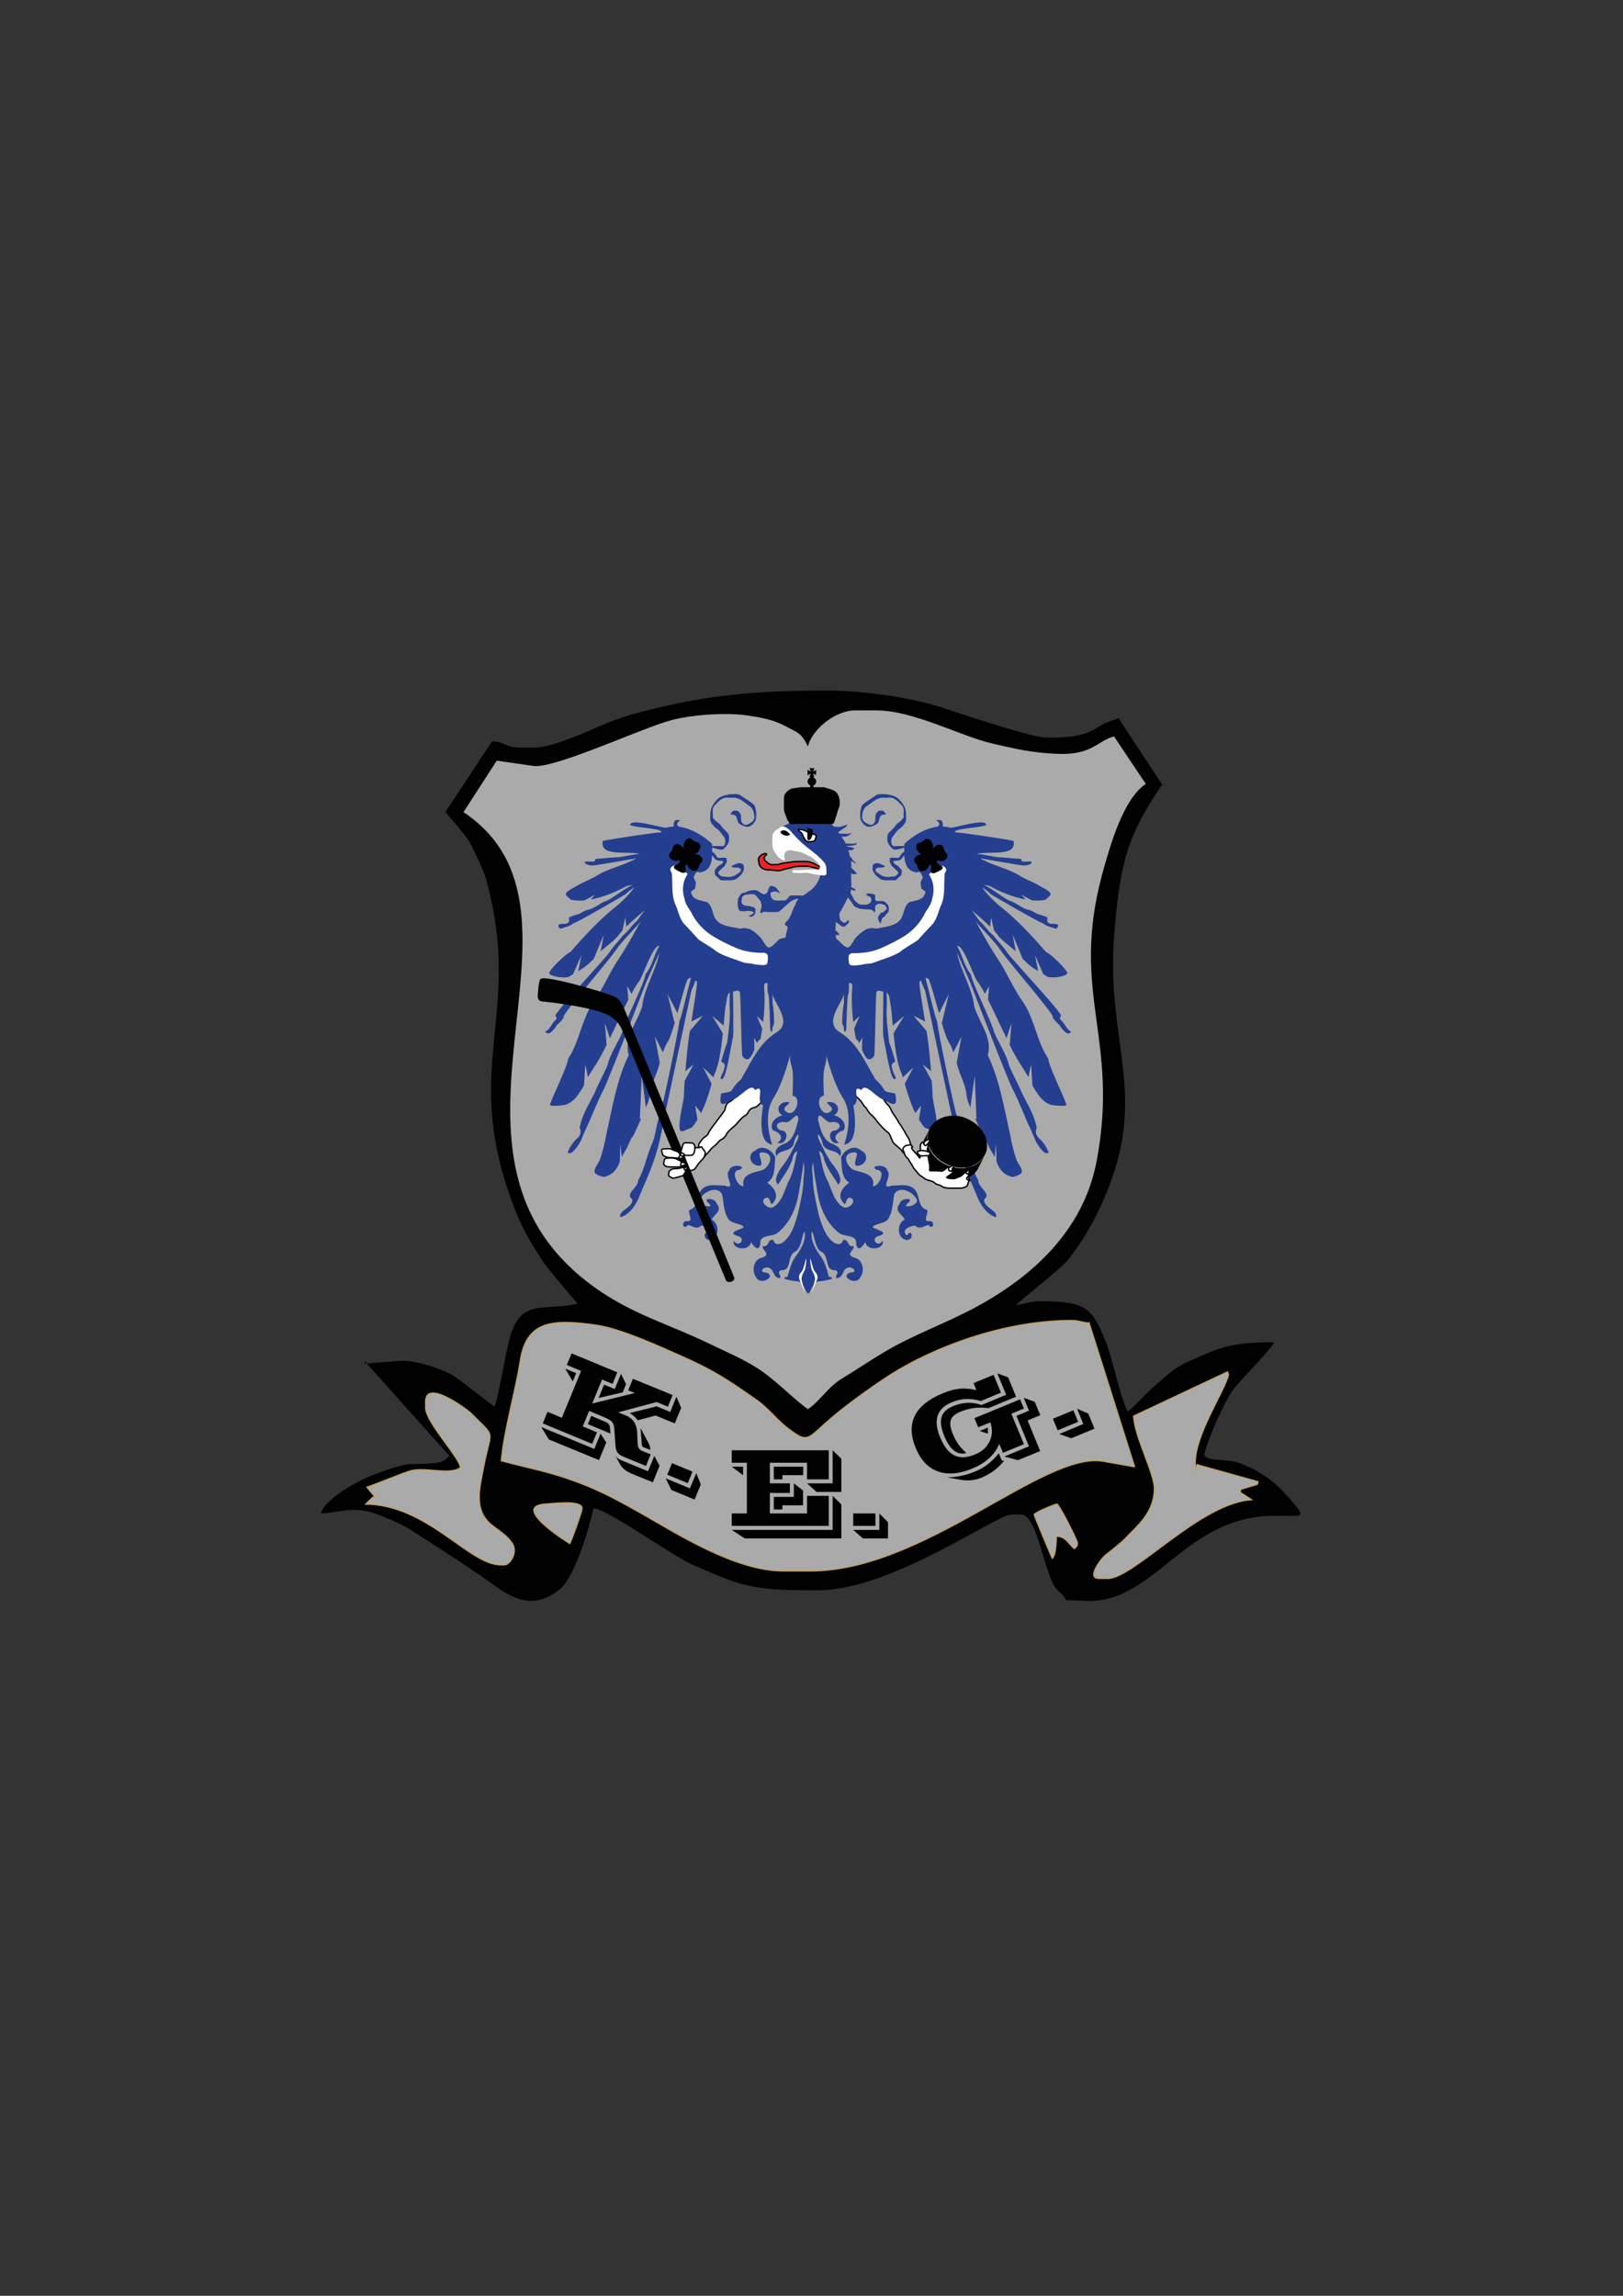 <?xml version="1.0" encoding="utf-8"?>
<!-- Generator: Adobe Illustrator 16.0.0, SVG Export Plug-In . SVG Version: 6.00 Build 0)  -->
<!DOCTYPE svg PUBLIC "-//W3C//DTD SVG 1.1//EN" "http://www.w3.org/Graphics/SVG/1.1/DTD/svg11.dtd">
<svg version="1.1" id="Layer_1" xmlns="http://www.w3.org/2000/svg" xmlns:xlink="http://www.w3.org/1999/xlink" x="0px" y="0px"
	 width="595.28px" height="841.89px" viewBox="0 0 595.28 841.89" enable-background="new 0 0 595.28 841.89" xml:space="preserve">
<rect x="0" y="0" width="595.28" height="841.89" fill="#333333" stroke="none"/>
<g>
	<path fill-rule="evenodd" clip-rule="evenodd" fill="#ABAAAA" stroke="#C0A062" stroke-width="0.373" stroke-miterlimit="10" d="
		M297.498,259.391l-45.075,0.369c-10.744,2.94-46.82,18.671-54.875,17.832l-16.476-2.233l-13.92,21.146
		c12.242,8.202,17.789,19.795,16.433,42.477l2.333,36.607v16.808c-2.285,43.501,10.843,72.612,34.716,83.508
		c12.943,8.61,25.792,12.194,39.945,19.098c6.799,3.3,13.55,6.05,19.358,10.231c5.732,4.097,12.247,10.763,16.395,13.57
		c4.462-2.949,7.169-8.107,12.991-11.56c5.158-3.12,9.768-6.296,15.115-9.454c10.99-6.477,21.743-10.155,32.961-16.12
		c20.436-10.943,43.848-32.316,48.788-58.355c5.158-27.423-1.868-57.749-1.868-86.428c0.057-16.068,11.227-35.119,19.183-48.574
		l-14.574-21.383c-17.173,0.28-8.933,9.132-17.03,7.264c-12.195-2.788-21.648-7.913-35.521-7.913l-36.537-9.042
		C312.48,257.238,298.892,253.241,297.498,259.391L297.498,259.391z"/>
	<path fill-rule="evenodd" clip-rule="evenodd" fill="#ABAAAA" stroke="#C0A062" stroke-width="0.838" stroke-miterlimit="10" d="
		M155.891,514.043v2.285c0,5.216,12.427,18.207,12.749,21.801c-3.959,2.655-13.261-0.56-18.429,1.109
		c-3.495,1.119-13.034,5.082-16.017,6.012l2.935,3.547l-0.507,0.037l-2.982,2.94c23.085,0,38.12,22.303,49.992,22.303h1.347
		c2.28,0,5.452-4.836,2.982-8.431c-2.043-2.93-4.888-4.476-7.5-6.618c-6.51-5.301-4.467-12.792-2.698-21.753
		c2.66-13.541,4.476-9.776-4.466-18.813C171.479,516.604,155.891,505.006,155.891,514.043L155.891,514.043z M415.545,519.164
		c0.323,7.689,7.625,21.107,7.625,26.693c0,8.43-5.804,13.228-10.327,17.884c-2.096,2.19-5.177,4.476-7.634,6.477
		c-1.583,1.289-7.357,8.838-2.057,8.838h3.176c9.814,0,34.261-28.221,53.387-28.913l-4.561-2.986l0.133-0.835l6.049-1.82l0.38-1.299
		l-22.862-6.382l-0.228,0.882v-1.403c0-10.289,10.801-26.125,12.242-32.27l-0.55-1.251L415.545,519.164z M379.085,555.396
		c0,0.474,6.619,16.253,6.799,16.396c1.726-1.252,1.584-5.443,1.821-8.193c3.3,0.095,4.229,3.12,6.381,4.562
		c0.693-0.551,1.338-1.072,1.338-2.276c0-1.071-6.837-14.584-7.719-14.584C387.003,551.3,379.085,554.562,379.085,555.396
		L379.085,555.396z M209.092,566.349c1.399-2.949,3.49-9.027,4.514-12.479c1.256-4.239-9.208-2.798-12.796-2.617
		C185.447,551.907,208.902,566.301,209.092,566.349L209.092,566.349z M183.632,535.844c11.772,3.167,17.178,3.821,28.068,7.86
		c8.847,3.263,16.343,7.463,24.071,11.835c12.332,6.988,33.838,20.775,51.476,20.775h10.009c41.984,0,85.366-43.875,107.299-40.243
		l11.36,2.01l0.503-0.095l-16.841-53.234l-0.513,0.18c-2.143-0.18-3.451-0.929-5.907-0.929c-25.29,0-50.987,10.013-66.52,19.847
		c-7.644,4.893-18.207,12.526-24.726,18.49c-6.192,5.681-6.23,6.183-12.849,1.252c-3.722-2.845-7.396-7.596-11.445-10.383
		c-10.199-7.084-15.134-10.563-27.234-15.931c-8.008-3.537-22.479-10.241-31.652-11.55c-16.58-2.38-25.878-1.441-28.158,13.408
		C188.938,509.852,184.519,524.948,183.632,535.844L183.632,535.844z"/>
	<path fill-rule="evenodd" clip-rule="evenodd" fill="#010101" d="M379.085,555.396c0-0.835,7.918-4.097,8.62-4.097
		c0.882,0,7.719,13.513,7.719,14.584c0,1.204-0.645,1.726-1.338,2.276c-2.152-1.441-3.081-4.467-6.381-4.562
		c-0.237,2.75-0.096,6.941-1.821,8.193C385.704,571.649,379.085,555.87,379.085,555.396L379.085,555.396z M209.092,566.349
		c-0.19-0.048-23.645-14.441-8.283-15.096c3.589-0.181,14.053-1.622,12.796,2.617C212.582,557.321,210.491,563.399,209.092,566.349
		L209.092,566.349z M183.632,535.844c0.887-10.896,5.306-25.992,6.941-36.707c2.28-14.85,11.578-15.788,28.158-13.408
		c9.174,1.309,23.645,8.013,31.652,11.55c12.1,5.367,17.035,8.847,27.234,15.931c4.049,2.787,7.723,7.538,11.445,10.383
		c6.619,4.931,6.657,4.429,12.849-1.252c6.519-5.964,17.082-13.598,24.726-18.49c15.532-9.834,41.229-19.847,66.52-19.847
		c2.456,0,3.765,0.749,5.907,0.929l0.513-0.18l16.841,53.234l-0.503,0.095l-11.36-2.01c-21.933-3.632-65.314,40.243-107.299,40.243
		h-10.009c-17.638,0-39.144-13.787-51.476-20.775c-7.729-4.372-15.225-8.572-24.071-11.835
		C200.81,539.665,195.404,539.011,183.632,535.844L183.632,535.844z M187.96,565.646c2.47,3.595-0.702,8.431-2.982,8.431h-1.347
		c-11.872,0-26.907-22.303-49.992-22.303l2.982-2.94l0.507-0.037l-2.935-3.547c2.982-0.93,12.522-4.893,16.017-6.012
		c5.168-1.669,14.47,1.546,18.429-1.109c-0.322-3.594-12.749-16.585-12.749-21.801v-2.285c0-9.037,15.589,2.561,17.405,4.419
		c8.942,9.037,7.126,5.272,4.466,18.813c-1.769,8.961-3.812,16.452,2.698,21.753C183.072,561.171,185.917,562.717,187.96,565.646
		L187.96,565.646z M450.318,502.778l0.55,1.251c-1.441,6.145-12.242,21.98-12.242,32.27v1.403l0.228-0.882l22.862,6.382l-0.38,1.299
		l-6.049,1.82l-0.133,0.835l4.561,2.986c-19.126,0.692-43.572,28.913-53.387,28.913h-3.176c-5.301,0,0.474-7.549,2.057-8.838
		c2.457-2.001,5.538-4.286,7.634-6.477c4.523-4.656,10.327-9.454,10.327-17.884c0-5.586-7.302-19.004-7.625-26.693L450.318,502.778z
		 M296.331,273.728c1.441-6.145,9.957-13.218,17.259-13.218h7.728c13.883,0,30.686,9.407,42.88,12.199
		c8.107,1.854,13.873,3.309,23.555,3.731c12.85,0.555,14.565-4.708,20.853-6.382l11.635,17.405
		c-8.089,5.4-12.887,21.8-16.016,33.255c-11.769,43.923,6.477,60.081-2.001,105.07c-4.932,26.039-24.389,42.89-44.824,53.842
		c-11.218,5.955-21.971,9.644-32.961,16.111c-5.348,3.167-9.909,6.334-15.115,9.463c-5.822,3.433-8.529,8.61-12.991,11.541
		c-4.148-2.798-10.663-9.454-16.395-13.551c-5.808-4.201-12.56-6.941-19.358-10.251c-14.153-6.884-27.001-10.469-39.945-19.098
		c-73.129-48.896,4.94-138.824-50.637-176.038l12.189-18.86l13.641,1.958c8.103,0.792,39.333-13.788,50.091-16.732
		c8.283-2.233,21.032-2.93,28.533-1.764c5.121,0.792,9.118,1.546,13.176,3.642C292.88,268.84,293.856,268.702,296.331,273.728
		L296.331,273.728z M188.06,441.397c3.49,9.312,5.86,12.943,10.706,20.625c2.371,3.773,13.029,15.788,13.029,16.063
		c-11.593,2.712-19.743-1.717-24.024,10.07c-2.37,6.514-4.746,24.208-6.419,27.698c0,0-12.75-9.871-14.754-11.171
		c-3.4-2.237-14.054-6.106-19.786-5.642l-13.133,1.033l0.189-0.796l30.951,34.602l-1.204,1.081
		c-1.622,2.418-11.645,1.583-14.665,2.133c-4.793,0.93-8.235,2.381-12.427,3.917c-5.025,1.858-17.6,8.762-18.804,13.977
		c6.282-0.142,10.606-2.513,18.202-0.474c3.072,0.834,11.218,4.238,14.238,6.192c8.852,5.68,17.225,11.047,25.835,16.907
		c8.615,5.869,17.178,14.622,28.965,5.499c5.77-4.476,10.744-21.383,12.749-29.993c4.703,0,28.718,17.325,36.214,20.625
		c17.087,7.548,21.833,9.406,41.519,9.406h4.983c26.253,0,65.169-27.755,70.47-27.755h3.641c4.277,0,7.064,12.156,8.373,16.158
		c1.072,3.262,1.868,6.106,3.225,9.084c1.204,2.76,4.599,4.429,4.741,6.154l6.382,0.237c25.963,2.001,36.811-31.16,70.009-31.16
		h3.158c7.415,0,8.847,0.93,2.845-6.012c-2.703-3.072-4.988-5.538-8.421-7.965c-3.034-2.19-7.226-4.372-11.132-5.681
		c-4.049-1.299-12.754-0.142-11.92-3.347c1.773-6.524,6.988-18.026,10.336-23.015c2.285-3.395,14.944-15.731,15.134-17.646
		c-16.622,0-20.719,2.285-32.126,7.453c-4.789,2.134-7.871,5.405-11.55,8.468c-2.551,2.152-8.373,8.478-9.957,9.559
		c-3.489-7.273-5.216-18.965-8.563-26.931c-4.381-10.478-6.799-13.551-21.924-13.551h-1.812c-4.011,0-5.774,1.119-8.619,1.356
		c0.189-0.654,16.48-13.323,19.184-16.728c5.253-6.799,9.491-14.015,13.076-22.341c16.708-38.574,0.512-56.179,3.717-97.02
		c2.152-27.244,5.272-36.366,17.183-54.212l0.512-0.317l-16.196-24.683l-0.654,0.459c-9.312,2.471-7.264,6.799-24.578,6.799h-0.882
		c-5.718,0-31.644-8.757-38.167-10.9c-10.658-3.537-28.221-6.377-42.273-6.377h-0.925c-22.63,0-39.945,1.394-58.464,5.632
		c-9.639,2.195-16.201,3.869-24.356,7.453c-5.253,2.276-17.458,7.818-23.962,7.818h-5.04c-5.348,0-6.05-2.271-10.426-2.271
		l-17.035,25.797c0.422,1.015,6.799,7.738,8.614,10.849c1.356,2.332,5.4,10.904,5.998,13.085
		C192.337,372.085,168.877,390.211,188.06,441.397L188.06,441.397z"/>
	<path fill-rule="evenodd" clip-rule="evenodd" fill="#FFFFFF" stroke="#010101" stroke-width="0.512" stroke-miterlimit="10" d="
		M311.636,399.054c1.309,0.849,1.726,2.47,2.845,3.499c1.119,0.834,1.821,2,2.514,3.12c1.023,0.697,1.355,2.005,2.229,2.84
		c0.938,0.787,1.82,1.626,2.475,2.754c1.261,1.395,2.428,2.878,3.963,3.992c1.338,1.167,1.157,3.262,2.561,4.339
		c0.93,0.929,2.134,1.626,2.826,2.792c0.749,1.309,1.868-0.422,2.475-1.024c0.892-0.702,0.749-1.451,0.275-2.375
		c-0.237-1.536-1.395-2.65-2.001-4.049c-0.749-1.076-1.309-2.28-2.144-3.257c-0.645-1.408-1.573-2.565-2.408-3.831
		c-0.427-0.977-0.854-1.992-1.641-2.741c-0.977-0.934-1.441-2.19-2.37-3.12c-0.513-1.024-1.347-1.863-1.773-2.982
		c-0.417-1.394-1.574-2.371-2.693-3.257c-1.394-1.167-2.522,0.459-3.641,1.066c-1.204,0.379-2.409,0.977-3.158,2.001l-0.133,0.142
		L311.636,399.054L311.636,399.054z"/>
	<path fill-rule="evenodd" clip-rule="evenodd" fill="#FFFFFF" stroke="#010101" stroke-width="0.512" stroke-miterlimit="10" d="
		M272.682,398.636c-1.028-0.512-1.355,1.821-2.195,2.66c-0.645,0.649-0.977,1.157-1.532,1.764c-0.787,0.797-1.579,0.935-2.186,1.536
		c-0.469,0.422-0.749,1.726-0.887,2.423c-0.137,0.517-5.723,7.363-5.959,8.34c-0.228,1.02-1.537,1.579-1.954,2.006
		c-0.749,0.739-0.981,1.394-1.536,1.958c-0.697,0.692,1.067,5.908,1.536,5.301c0.56-0.734,0.977-1.209,1.536-1.764
		c0.654-0.659,0.972-1.219,1.531-1.778c0.659-0.645,1.219-0.972,1.773-1.531c0.792-0.792,0.839-1.209,1.958-1.769
		c0.835-0.379,1.395-1.214,1.764-1.963c0.38-0.734,1.077-1.294,1.536-1.764c0.697-0.697,1.214-0.977,1.773-1.531
		c0.645-0.702,0.977-1.219,1.536-1.778c0.749-0.744,0.887-1.066,1.773-1.536c0.735-0.365,1.209-1.166,1.526-1.773
		c0.427-0.787,1.167-1.114,2.006-1.294c0.934-0.242,1.441-0.839,1.949-1.356c0.839-0.839,0.939-0.697,1.55-1.309
		c0.317-0.318,0-2.788,0-3.3c0-1.304-0.474-1.631-0.892-2.423c-0.327-0.697-1.493-0.934-2.19-1.114
		c-0.929-0.237-2.465,0.09-3.072,0.228C273.384,397.058,273,397.935,272.682,398.636L272.682,398.636z"/>
	<path fill-rule="evenodd" clip-rule="evenodd" fill="#243E90" d="M293.908,300.374c-0.232,0-0.512,0-0.749,0
		c-1.209,0.09-2.375,0.37-3.399,1.114c-1.294,1.446-3.859,1.346-4.608,3.3c0.09,2.754,3.912,2.475,5.775,3.451
		c2.281,0.697,2.93,3.817,5.453,4.144c1.906,1.167,4.504,2.233,4.883,4.755c0.697,2.044-0.469,4.049-1.113,5.912
		c-0.939,1.773-2.338,3.31-4.097,4.286c-0.47,0.417-0.977,0.787-1.536,1.119c-0.697-0.09-1.499-0.09-2.233-0.09
		c-0.892,0.038-1.863-0.1-2.75,0.175c-0.564,0.939-1.256,1.868-2.375,1.678c-1.067-0.042-2.233,0.138-3.258-0.137
		c-0.981-0.375-1.483-1.816-1.256-2.746c0.606-0.417,2.508-0.696,2.887,0.09c1.205,0.469-0.237-1.067-0.569-1.484
		c-0.128-0.521-2.129-1.446-2.409-0.938c-0.977,0.517-0.659,2.522-1.816,2.802c-1.076,0.598-2.423-1.219-3.361-1.309
		c-1.114-0.138-1.759-0.047-2.878,0.232c-0.839,0.327-0.977,0.744-1.916,0.697c-1.066,0.28-1.483,1.356-1.905,2.281
		c-0.048,0.929-0.365,2.195,0.09,3.034c0,1.029,0.611,1.584,1.636,1.394c0.877,0.228,1.484-0.28,2.375-0.047
		c0.697-0.043,2.371,0.275,1.205,1.114c-0.28,0.327-2.143,0.654-0.977,0.887c1.029,0.417,2.096-0.787,2.053-1.764
		c0.18-1.029-0.275-1.684-1.256-1.773c-0.934-0.422-1.963-0.194-2.84-0.56c-0.977-0.327-1.119-1.166-0.887-2.195
		c-0.189-1.114,0.977-1.759,1.953-1.759c0.939-0.095,1.257-0.232,2.19-0.095c1.02-0.048,1.441,1.161,2.134,1.764
		c0.801,0.891,1.119,2.096,0.892,3.262c-0.228,0.47-0.702,1.954,0,1.954c0.606-0.877,1.721-0.46,2.65-0.46
		c1.114-0.047,2.702,0.142,3.773-0.137c0.513-0.28,1.489-1.266,2.518-2.195c1.067-0.882,1.812-1.721,2.323-1.812
		c0.792-0.422,1.441-0.839,2.333-0.611c-0.474,0.512-0.892,1.119-1.029,1.868c-1.256,2-1.636,4.656-3.21,6.287
		c-0.801,0.46-1.076,1.906,0.228,1.726c0.19,1.996-1.484,4.049-0.28,5.912c2.148,1.347,5.073,0.228,7.501,0.697
		c3.627,0,7.254,0.232,10.891-0.09c0.228-0.28,0.18-0.555,0.133-0.887c-0.322-0.659-0.513-1.536-0.598-2.422
		c0.513,0.142,1.204,0.142,1.347,0.09c0.189-0.043-0.654-1.209-1.024-1.446c-0.237-0.18-0.237-0.279-0.407-0.317
		c0,0,0.028-0.052,0-0.052c0.028-0.465,0.028-0.887,0.085-1.304c0.038-0.749,0.085-1.256,0.143-1.764
		c0.228,0.232,0.455,0.508,0.749,0.697c0.275,0.138,0.598,0.317,0.834,0.56c0.322,0.279,0.692,0.507,1.119,0.56
		c0.313,0.047,0.645-0.09,0.834-0.332c0.323-0.37,0.73-0.607,1.024-0.977c0.228-0.232,0.133-0.508,0.133-0.787
		c0-0.517-0.427-0.237-0.55,0c-0.332,0.365-0.797,0.739-1.309,0.649c-0.379-0.095-0.607-0.422-0.882-0.649
		c-0.332-0.237-0.474-0.56-0.56-0.939c-0.095-0.607-0.189-1.256-0.143-1.901c1.205-1.825,2.096-3.821,3.12-5.78
		c0.189,0.185,1.584,1.911,2.001,2.798c0.369,0.701,1.773,1.157,2.513,1.346c0.882,0.19,3.072,0.275,3.964,0.275
		c0.275,0,1.071,0.892,1.252,0.939c0.455,0.28,0.228-1.214,0.228-1.583c0-1.257,1.176-1.631,2.285-1.394
		c1.45,0.28,1.45,0.507,2.001,1.622c0.047,0.189-0.38,0.611-0.93,1.119c-0.568,0.517-0.977,0.417-1.156,0.517
		c-0.332,0.279-0.522,0.697-0.702,0.877c-0.844,0.849-0.143,2.243,0.37,2.893c0.464,0.559,0.332-1.674,0.977-2.006
		c0.749-0.365,0.977-0.977,1.621-1.622c0.702-0.697,0.56-0.697,0.56-2.005c0-1.076-0.787-1.494-1.432-2.143
		c-0.521-0.465-1.821-0.28-2.522-0.28c-1.252,0-1.024-0.797-1.024-2.001c0-0.649-1.726-0.801-2.36-0.801
		c-1.869,0-0.38,0.986,0.359,1.167c0.702,0.194,0.646,1.726,0.37,2.006c-0.322,0.327-0.787,0.696-1.299,0.839
		c-0.55,0.189-1.109,0.1-1.403,0.1c-0.503,0.038-1.015-0.052-1.252-0.1c-0.607-0.143-2.238-1.583-2.371-2.043
		c-0.227-0.939-0.929-1.446-1.118-2.286c0.142-0.417,0.189-0.796,0.237-1.166c0.369,0.189,0.786,0.37,0.881,0.37
		c0.835,0.189,0.883,0,0.38-0.65c-0.058,0.052-0.702-0.37-1.176-0.507c0.095-1.219-0.048-2.475-0.085-3.727
		c0-0.517,0-1.029,0.037-1.536c0.048,0.038,0.143,0.138,0.143,0.18c0.275,0.559,1.498,0.19,2.001,0c0,0-1.3-1.256-1.441-1.437
		c-0.322-0.332-0.455-0.521-0.654-0.568c0-0.787,0-1.622-0.133-2.414c0.048,0,0.048,0,0.085,0c0.702,0,0.797,0.417,1.546,0.74
		c0.683,0-1.128-1.029-1.261-1.726c-0.143-0.508-0.465-0.598-0.702-0.598c-0.171-0.839-0.37-1.726-0.645-2.565
		c0.133,0.042,0.228,0.042,0.37,0.042c0.881,0,1.023,0.1,1.811-0.56c0.749,0-1.204-0.645-1.953-0.645c-0.048,0-0.645,0-0.787-0.332
		c0.56-0.038,1.906-0.09,2.74-0.28c0.797-0.189,0.882-0.607,0.938-0.886c-0.189,0.1-0.56,0.237-0.938,0.279
		c-0.645,0.143-1.156,0-1.536,0c-0.512,0-1.062,0-1.583,0c-0.323-0.697-0.693-1.347-1.215-1.991
		c-0.085-0.138-0.18-0.332-0.322-0.469c0.189-0.052,0.38-0.09,0.56-0.09c0.654,0,1.081,0.038,1.669-0.279
		c0.569-0.237,0.749-0.38,1.556-1.114c-0.199,0.038-1.081,0.365-1.499,0.365c-0.417,0.052-1.441-0.09-1.82-0.09
		c-0.645,0-0.777,0-1.299,0c-0.143-0.199-0.285-0.374-0.427-0.555c0.379-0.199,0.806-0.422,1.128-0.701
		c0.322-0.375,1.157-0.707,1.631-1.124c0.039-0.09,0.873-1.066,0.646-0.929c-0.55,0.232-1.252,0.323-1.868,0.65
		c-0.872,0.417-2.541,0.09-3.12,0.09c-0.132-0.143-0.313-0.318-0.455-0.507c-1.772-1.347-4.059-1.678-6.192-2.143
		C297.498,300.653,295.682,300.321,293.908,300.374L293.908,300.374z M314.253,309.074c0.143-0.09,0.228-0.138,0.086-0.138
		C314.291,308.984,314.291,309.036,314.253,309.074L314.253,309.074z"/>
	<path fill-rule="evenodd" clip-rule="evenodd" fill="#ED2224" stroke="#010101" stroke-width="0.512" stroke-miterlimit="10" d="
		M300.982,317.926c-1.114-0.327-2.001-1.252-3.12-1.531c-1.067-0.47-2.233-0.512-3.347-0.47c-1.167,0-2.333,0-3.504,0.048
		c-0.313,0.137-3.527,0.512-3.854,0.56c-0.977,0.228-1.954,0.697-2.982,0.507c-1.067,0.19-2.143-0.038-2.84-0.877
		c-0.977-0.417-1.484-1.683-0.56-2.385c0.749-0.455,0.189-1.015-0.455-0.692c-0.939,0.189-1.726,0.882-2.144,1.773
		c0.09,1.114,0.138,2.418,1.015,3.257c0.887,0.702,2.058,0.977,3.225,0.892c0.365,0.038,1.849,0.228,2.28,0.228
		c0.735,0.09,1.484,0.047,2.229-0.189c1.209-0.603,2.565-0.512,3.774-1.029c1.764-0.455,3.575-0.317,5.353-0.365
		c1.256,0.085,2.46,0.555,3.675,0.792c0.459,0.465,2.186,0.512,1.309-0.427L300.982,317.926L300.982,317.926z"/>
	<rect x="297.166" y="284.306" fill-rule="evenodd" clip-rule="evenodd" fill="#010101" width="1.166" height="4.651"/>
	<path fill-rule="evenodd" clip-rule="evenodd" fill="#DB1F26" stroke="#010101" stroke-width="0.512" stroke-miterlimit="10" d="
		M296.052,289.517c-0.749,0-1.261-0.09-1.778,0.422c-0.317,0.327-0.877,0.792-1.204,1.166c-0.417,0.417-1.583,2.978-0.56,2.978
		c0.749,0,2.982,0.138,3.68,0.138c0.606,0,0.559-0.934,0.559-1.574c0-0.934,0-0.986,0.137-1.636
		C297.076,290.213,296.796,289.654,296.052,289.517L296.052,289.517z"/>
	<path fill-rule="evenodd" clip-rule="evenodd" fill="#DB1F26" stroke="#010101" stroke-width="0.512" stroke-miterlimit="10" d="
		M289.95,290.962c-0.37,0.37-0.75,0.787-0.839,1.256c-0.228,0.787-0.09,1.266,0.143,1.721c0.464,0.891,1.446,0.052,1.493-0.1
		c0.09-0.318,0.417-2.129,0.839-2.788c0.365-0.598,1.574-1.114,1.574-1.437c0-0.242-1.209,0-1.958,0.323
		C290.466,290.266,290.177,290.73,289.95,290.962L289.95,290.962z"/>
	<path fill="#010101" d="M299.166,285.837c0.423,0.787,0.091,1.726-0.654,2.143c-0.787,0.417-1.716,0.1-2.133-0.659
		c-0.379-0.735-0.1-1.712,0.645-2.134C297.811,284.808,298.749,285.088,299.166,285.837L299.166,285.837z"/>
	<path fill-rule="evenodd" clip-rule="evenodd" fill="#243E90" d="M269.51,291.19c-0.274,0-0.555,0.052-0.834,0.052
		c-0.143-0.052-1.257,0-1.674,0.138c-0.232,0.052-0.792,0.189-1.347,0.332c-0.279,0.085-0.517,0.175-0.749,0.228
		c-0.228,0.09-1.484,0.787-1.636,1.024c-0.834,0.839-1.626,1.726-2.043,2.793c-0.749,1.166-0.697,2.565-0.697,3.869
		c-0.189,1.167,0.279,2.286,1.066,3.073c0.521,0.839,1.826,1.394,2.423,2.19c0.659,0.977,1.309,1.588,1.863,2.612
		c0.19,0.877,0.28,2.271-0.649,2.792c-1.356,0-2.698-0.09-4.054-0.052c0-0.28,0-0.555,0-0.787
		c-3.162-2.978-7.729-5.732-12.104-6.292c-0.038,0-0.038,0-0.038,0c-0.279-0.228-0.659-0.464-0.697-0.787
		c0.038-0.237,0.038-0.517,0.228-0.654c0.137-0.142,0.137-0.512,0.417-0.559c0.142-0.043,0.611-0.143,0.37-0.318
		c-0.37-0.189-0.735-0.142-1.157-0.142c-0.048,0-0.095,0-0.138,0.042c-0.189,0.047-0.469,0-0.569,0.275
		c-0.28,0.47-0.456,0.977-0.413,1.536c0,0.189,0,0.379,0,0.56c-0.972,0.047-1.958,0.138-2.835,0.465
		c-2.286-0.275-8.525-2.139-11.507-2.001c-0.977,0.1-1.583,0.379-1.622,0.977c2.371,1.076,11.82,1.166,11.493,2.65
		c-3.399,0.204-18.154,2.437-21.502,3.172c-1.356,6.102,9.587,3.499,13.688,4.808c-0.702,0-1.446,0-2.096,0.176
		c-1.029,0.142-4.794,0.891-5.822,0.981c-2.513,0.047-5.078,0.464-7.548,0.555c-0.735,0-1.205,0.047-1.157,0.938
		c-0.797,0.327-2.65-0.052-3.499,0.138c-0.275-0.048-0.228,0.649,0.189,0.787c0.839,0.469,1.778,0.701,2.703,0.606
		c0.834,0,10.616-1.674,15.831-2.65c-4.059,2.561-10.388,3.727-14.665,6.472c-1.356,0.977-4.604,2.144-6.937,3.537
		c-1.167,0.697-3.731,1.916-4.148,2.802c-0.456,0.839,0.749,1.346,1.726,2.414c1.583,0.332,3.31,0.379,5.025,0.237
		c0.745-0.417,3.585-1.911,3.817-2.053c0.047-0.038-0.839,0.981-1.536,1.726c4.704-0.834,9.549-2.93,13.176-4.936
		c1.119-0.275,1.868-0.379,2.328-0.417c-2.703,0.925-8.515,5.775-10.194,6.012c-2.275,0.835-3.954,2.698-6.377,3.11
		c-1.114,0.29-2.333,1.024-3.31,1.584c-0.739,0.138-2.65,0.749-3.352,1.119c-0.645,0.327-0.085,0.564-0.185,1.441
		c-0.602,1.636-2.414,0.659-3.679,1.218c-0.839,0.417,0.289,2.006,0.844,1.484c1.261-0.46,2.883-0.697,4.376-1.863
		c1.859-0.56,17.827-9.819,19.222-10.753c0.886-0.977,2.053-1.679,3.072-2.466c-0.181,0.28-0.37,0.56-0.65,0.977
		c-1.256,1.764-4.936,5.353-6.239,6.244c-6.102,4.884-11.446,10.663-16.528,16.576c-1.437,0.275-7.487,6.287-7.724,7.543
		c-0.285,1.209,5.03,2.143,7.164,1.489c0.379-0.28,0.938-0.602,1.545-0.929c0.597-1.304,2.883-6.52,3.072-6.989
		c0.038-0.228-0.749,4.049-1.167,5.822c1.024-0.607,2.144-1.304,3.172-2.143c0.92-0.744,1.759-1.583,2.551-2.371
		c0.654-1.636,3.4-8.198,3.637-8.804c0.038-0.228-0.606,3.489-1.128,6.054c0.189-0.19,0.379-0.375,0.521-0.474
		c2.038-1.674,4.134-3.257,5.86-5.158c0.242-0.422,0.796-1.119,1.583-1.958c0.143-0.555,1.029-4.476,1.067-4.841
		c0-0.099,0.242,1.859,0.379,3.4c2.371-2.333,5.443-4.983,6.889-6.103c-1.119,1.205-1.953,2.65-2.93,3.954
		c-2.006,1.589-3.172,3.869-5.216,5.405c-1.583,2.143-3.361,3.77-4.845,6.012c-1.114,1.854-18.202,20.117-19.316,22.436
		c-1.484,1.081,0.787,1.641-0.702,2.665c-1.205,1.157-1.901,3.352-3.627,4.134c0.232,0.574,1.304,0.801,1.764,0.474
		c0.839-0.611,2.233-2.096,2.422-2.845c0.977-0.744,1.773-1.622,2.423-2.598c0.702-0.939-0.327,0.038,0.28-0.939
		c0.886-2.043,15.968-19.79,17.362-21.791c1.398-1.636,2.465-3.542,3.959-5.125c2.186-2.655,4.693-4.988,6.842-7.638
		c-2.65,4.883-6.662,11.782-7.956,13.55c-3.537,5.216-5.822,11.138-9.549,16.258c-4.239,6.334-4.936,14.243-9.122,20.587
		c-0.19,2.74-6.52,15.499-6.662,16.897c-0.038,0.654,4.338,0.237,5.073,0.1c0.802-0.142,1.499-0.422,2.144-0.839
		c1.309-0.749,2.423-1.963,3.314-3.31c0.735-1.119,1.432-2.053,1.954-3.12c0.047-0.981,0.455-7.078,0.455-7.595
		c0-0.18,0.573,2.56,0.977,4.613c0.242-0.37,0.432-0.697,0.664-1.114c0.882-1.394,1.811-2.935,2.508-3.958
		c1.119-1.812,2.375-4.145,3.679-6.757c-0.19-2.143-0.56-7.311-0.65-7.828c0-0.228,1.067,2.978,1.854,5.362
		c2.333-4.755,4.655-9.966,6.751-14.153c-0.042-0.801-0.37-4.618-0.417-4.945c0-0.09,1.024,1.773,1.583,2.84
		c1.077-2.096,2.091-3.817,2.982-4.846c1.673-2.931,4.931-13.077,7.254-12.759c-1.954,3.172-2.65,7.496-5.021,10.345
		c-0.839,4.277-7.956,17.927-8.567,21.322c-1.721,4.148-4.466,7.827-5.49,12.256c-1.446,3.399-3.314,6.566-4.656,9.966
		c-1.764,3.399-4.466,8.008-5.305,11.825c-0.417,1.076,0.095,1.493,0.142,2.28c0.038,0.801-0.379,1.916-1.309,2.703
		c-0.887,0.559-2.233,2.47-2.84,3.731c-0.555,1.257-1.029,1.863,0.787,1.494c1.636-1.219,3.167-3.637,3.869-5.453
		c0.327-0.939,2.005-4.618,2.422-5.458c0.887-2,4.149-9.914,5.263-11.782c1.626-2.925,14.565-36.503,15.873-39.912
		c1.252-2.793,3.258-7.307,4.832-10.796c-1.205,6.381-5.723,13.408-6.278,19.558c-1.726,5.959-6.894,11.455-4.978,18.026
		c-4.476,9.169-6.007,19.368-8.24,29.196c-0.375,2.233-1.167,5.68-2.195,8.752c-0.508,1.532-2.134,3.447-2.134,4.613
		c0.038,1.172,1.679,1.627,3.399,2.096c3.527-0.749,4.974-3.029,5.912-5.68c0.038-1.262,0.176-6.154,0.176-6.609
		c0-0.189,0.332,3.21,0.521,4.931c0.455-0.886,1.294-2.095,1.953-3.399c0.877-1.773,1.446-3.627,2.134-4.096
		c0.517-0.887,1.773-3.779,3.082-6.619c-0.189,0.1-0.379,0.189-0.521,0.279c0-0.507,0.659-14.622,0.659-15.688
		c0-0.422,1.114,7.724,1.574,11.45c0.796-1.901,1.446-3.627,1.446-5.073c0.38-2.982,1.868-5.912,2.893-8.895
		c0.18-0.465,0.417-1.394,0.735-2.423c-0.365-1.953-1.622-8.989-1.811-9.596c-0.043-0.228,1.674,3.077,2.978,5.732
		c0.474-1.347,0.938-2.56,1.309-3.12c1.066-1.484,2.043-4.48,2.892-7.306c0.09-0.242,0.128-0.574,0.228-0.801
		c-0.1,0.09-0.138,0.189-0.228,0.228c-0.099-0.318-2.285-9.639-2.522-10.336c-0.038-0.228,2.56,4.845,3.636,6.989
		c1.536-5.543,3.3-12.109,3.859-12.526c0.375-0.323,0.659-0.46,1.114-0.375c-1.304,4.467-3.3,13.65-4.233,15.793
		c-0.422,3.77-6.003,30.833-7.169,34.412c-1.536,3.779-1.446,7.828-3.3,11.502c-1.636,4.149-2.471,8.525-4.656,12.432
		c0,2.711-5.035,5.13-2.233,6.846c0.787,3.082-5.353,4.239-4.238,6.714c3.494-1.166,5.485-4.429,6.889-7.586
		c0.513-1.726,3.912-8.524,6.055-15.423c2.134-6.941,3.072-13.968,3.537-15.741c0.228-0.787,9.303-43.454,9.487-44.383
		c0.384-0.977,1.081-2.19,1.356-3.357c0.042-0.09,0.042-0.228,0.095-0.317c0.327,0.228,0.606,0.038,0.606,1.166
		c0,1.015-1.119,8.003-2.058,13.873c1.816-0.977,4.329-2.19,4.201-2.091c-0.327,0.37-4.011,4.694-4.755,5.533
		c-0.09,0.749-0.322,2.005-0.37,2.56c-0.417,2.423-0.886,7.548-1.256,12.204c1.346-1.157,3.072-2.551,2.973-2.423
		c-0.228,0.379-2.793,5.121-3.253,5.969c-0.189,2.793-0.327,5.163-0.237,5.495c-0.18,1.721-1.816,8.52-1.673,11.313
		c0.137,2.793,1.304,1.536,4.514,0.332c0.796-0.938,1.498-1.915,2.091-2.944c-0.138-0.787-0.735-4.694-0.835-5.021
		c0-0.142,1.219,1.342,2.144,2.65c1.726-3.452,2.84-7.131,3.869-10.706c-1.076-2.105-2.845-5.595-3.082-5.96
		c-0.128-0.189,2.143,1.949,3.778,3.575c0.138-0.417,0.28-0.839,0.37-1.257c1.621-3.157,2.513-9.497,3.072-14.992l-0.043,0.052
		c-0.151-0.189-3.542-5.875-3.816-6.292c-0.143-0.142,2.598,2.144,4.139,3.485c0.327-3.485,0.517-6.277,0.692-7.074
		c0.384-1.347,0.384-2.702,0.702-3.731c0.137-0.502,0.327-0.924,0.749-1.251c0.047,0,0.09-0.042,0.138-0.042
		c-0.138,1.764-0.138,5.495-0.048,5.912c0.185,1.446-0.042,2.93-0.042,4.376c0,1.219-0.75,6.609-0.887,8.193
		c-0.612,1.119-1.906,5.732-2.186,6.851c0.697,0.417,1.627,0.839,1.209,1.911c-0.052,1.209-0.801,2.328-1.256,3.494
		c-0.517,0.782,0.279,1.484,0.697,0.692c1.346-1.024,3.3-13.925,3.679-15.182c0.228-2.001,0.038-4.006,0.09-6.007
		c0.048-1.678-0.052-8.757-0.09-10.616c0.555-0.095,1.067-0.232,1.204-0.284c0.28-0.138,1.029,0,1.257,0.422
		c0.417,0.834,0.56,21.748,0.938,23.526c2.186,2.788,3.39,0.128,4.466-2.476h-0.047c0-0.137-0.047-3.958-0.047-4.233
		c-0.047-0.1,0.564,0.977,1.024,1.953c0.375-0.787,0.792-1.356,1.209-1.304c0.285-1.309,0.512-2.655,0.74-4.011
		c-0.365-0.735-1.901-4.324-2.043-4.604c-0.09-0.09,1.256,1.114,2.371,2.144c0.422-3.542,0.564-7.079,0.474-10.616
		c0-1.028-0.375-2.75,0.038-3.309c0.289-0.37,0.654-0.37,1.076-0.332c0,1.166-0.047,2.375,0.052,3.542
		c0.507,1.024,0.417,2.19,0.555,3.257c-0.047,0.839,0.285,4.897,0.232,6.102c0.138,1.304-0.052,3.399,0.327,4.656
		c0.181,0.275,0.37,0.465,0.508,0.1c0.189-0.379,0.09-1.584,0.284-1.773c0.327-0.512,0.228-0.512,0.417-1.066
		c0.138-0.84-0.232-6.434-0.469-6.937c-0.181-0.664-0.095-1.119-0.043-1.816c-0.052-0.611-0.1-1.271-0.138-1.915
		c1.674,4.565,7.307,10.478,1.446,14.015c-6.382,3.917-9.312,11.133-12.953,17.235c-0.877,0.697-2.233,2.005-3.3,3.912
		c-0.517,0.977-4.006,0.887-3.954,1.351c0,0.28-0.702,3.025,0.189,3.58c0.877,0.569,3.348-1.114,3.807-1.347
		c3.257-0.977,6.941-6.656,8.473-3.627c3.917-2.522-0.09,4.466,2.94,5.543c-0.654,4.134-1.911,13.641,3.3,14.437
		c-1.622-5.035-2.599-12.014,0.37-16.869c3.082-4.651,5.215-12.289,6.292-16.059c-0.228,1.166,0.048,3.067,0.649,4.746
		c0,0.379,0.048,0.796,0.237,1.356c0.228,3.072,0,6.14-0.047,8.89c3.817,0.469,0.787,9.084-2.754,5.542
		c-1.484-1.621,4.096-3.447,0.142-3.21c-2.882,0.417-3.489,3.59-1.066,4.884c-2.186,0.379-5.125,2.84-3.537,5.505
		c2.646,0.645,4.182,2.982,1.669,4.518c3.314,1.304,4.884-4.618,1.119-4.518c-2.935-1.636-0.507-3.589,1.726-2.992
		c2.139,0.517,4.604-4.883,4.846-1.066c-0.801,3.072-1.541,6.988-4.566,8.714c-2.058,0.645-4.793,2.285-3.49,4.793
		c1.205-2.793,5.86-1.204,6.467-5.125c0.232-1.484,2.281-4.704,1.399-1.204c-1.489,3.12-2.982,6.33-4.988,9.122
		c-1.536,1.816-4.376,5.96-2.28,7.592c1.916-3.025,4.196-5.918,5.315-9.407c0-1.674,2.418-4.514,1.394-1.252
		c-0.702,3.447-1.347,6.937-3.125,10.057c-1.251,3.072-2.181,6.751-5.021,8.705c-2.333,1.631-6.05-2.561-2.65-3.3
		c1.764,0.228,0.925,4.096,2.65,1.441c1.906-2.893-0.56-5.453-2.513-6.932c3.067-1.873,2.551-6.069,2.93-9.137
		c-0.977-2.793-4.846-4.983-7.306-2.65c-3.537,1.584-1.583,6.05,1.906,5.58c1.356-1.626-2.603-5.68,1.584-4.746
		c3.717,0.75,1.484,5.586-1.114,6.43c-3.034,0.877-7.69,1.437-6.714,5.774c-2.043,0.606-5.158-5.774-1.531-5.912
		c3.399-1.546-3.399-2.47-3.722,0.228c-2.091,1.953,3.02,7.221-1.721,5.543c-2.65,0-5.913-0.797-8.055,1.118
		c-2.561,2.238-1.015,6.704-4.936,7.861c-0.332,1.915,2.091,4.523-1.399,4.011c-1.721,1.081-0.327,3.263,0.981,1.441
		c1.773,0.38,3.12,1.821,4.983,0.189c1.764,0.237,5.301,1.537,2.883,3.689c-1.816-2.949-2.84,1.526,0,1.611
		c3.727-0.36,3.864-5.955,0.834-7.491c0.56-1.583,4.149-3.205,1.868-5.68c-0.37-2.466-5.964-2.466-2.845-0.189
		c2.612,2.275-5.77,0.569-2.93-2.276c1.588-2.332,6.002-4.191,7.686-1.166c0.649,2.75,0.512,5.822,1.906,8.335
		c0.929,2.845,5.073,2.049,6.097,3.821c-1.214,0.93-6.519,1.812-2.233,3.205c3.3,0.75,0.375,4.618-1.441,1.727
		c-0.792,3.31,5.86,3.954,6.33,0.465c0.697,1.176,2.65,4.011,3.395,0.834c-0.517-3.717,4.139-2.561,6.197-4.087
		c4.741-3.68,7.116-9.502,8.003-15.267c0.555-3.552,1.304-6.994,1.583-10.583c0.787,1.773-0.052,5.121,0,7.548
		c-0.327,3.955-1.218,7.823-2.143,11.73c-1.066,3.584-2.233,7.633-5.4,10.022c-1.726,1.015-3.024,0.73-3.489-0.948
		c-2.186-0.55-1.536,2.987-3.821,2.2c-0.555,1.622,3.209,2.883-0.038,4.239c-3.452,0.464-4.286,5.025-2.285,7.453
		c1.716,3.024,7.728-0.797,3.352-1.963c-2.93-0.086-0.417-2.599,1.395-1.622c1.626,0.465,1.398,4.002,3.997,3.623
		c0.242-1.024-1.716-2.646,0.801-2.836c3.447-0.142,1.622-5.68,4.793-6.884c2.285-1.403,2.422-6.941,3.347-7.226
		c0.47,3.395-1.441,6.477-3.347,9.084c-1.678,2.181-2.281,5.215-2.982,7.405c-3.764,0.702,2.56,1.707,4.096,1.765
		c1.119,0.142,1.864,1.764,2.376,2.845c0.279,0.512,0.749,1.631,1.214,1.583c0.407-0.095,0.839-1.355,0.981-1.583
		c0.555-1.081,1.342-2.703,2.409-2.845c1.584-0.058,7.918-1.063,4.097-1.765c-0.646-2.19-1.295-5.225-2.931-7.405
		c-1.906-2.607-3.854-5.689-3.347-9.084c0.924,0.284,1.023,5.822,3.31,7.226c3.205,1.204,1.394,6.742,4.836,6.884
		c2.475,0.189,0.521,1.812,0.749,2.836c2.655,0.379,2.36-3.158,4.039-3.623c1.783-0.977,4.334,1.536,1.403,1.622
		c-4.418,1.166,1.631,4.987,3.348,1.963c1.963-2.428,1.119-6.989-2.323-7.453c-3.215-1.356,0.56-2.617-0.048-4.239
		c-2.275,0.787-1.631-2.75-3.764-2.2c-0.475,1.679-1.773,1.963-3.49,0.948c-3.177-2.39-4.333-6.438-5.462-10.022
		c-0.872-3.907-1.764-7.775-2.133-11.73c0.095-2.427-0.796-5.774,0.042-7.548c0.28,3.589,0.977,7.031,1.536,10.583
		c0.887,5.765,3.257,11.587,8.056,15.267c2.048,1.526,6.656,0.37,6.191,4.087c0.702,3.177,2.693,0.342,3.396-0.834
		c0.417,3.489,7.131,2.845,6.325-0.465c-1.812,2.892-4.742-0.977-1.433-1.727c4.286-1.394-1.024-2.275-2.237-3.205
		c1.023-1.772,5.168-0.977,6.097-3.821c1.347-2.513,1.262-5.585,1.858-8.335c1.735-3.025,6.145-1.166,7.682,1.166
		c2.892,2.846-5.49,4.552-2.883,2.276c3.129-2.276-2.466-2.276-2.893,0.189c-2.266,2.475,1.356,4.097,1.868,5.68
		c-3.024,1.536-2.845,7.131,0.892,7.491c2.787-0.085,1.764-4.561-0.048-1.611c-2.427-2.152,1.109-3.452,2.883-3.689
		c1.906,1.632,3.215,0.19,5.026-0.189c1.251,1.821,2.654-0.36,0.929-1.441c-3.489,0.513-1.062-2.096-1.347-4.011
		c-3.906-1.157-2.428-5.623-4.931-7.861c-2.19-1.915-5.405-1.118-8.061-1.118c-4.741,1.678,0.37-3.59-1.726-5.543
		c-0.36-2.697-7.111-1.773-3.765-0.228c3.632,0.138,0.503,6.519-1.488,5.912c0.977-4.338-3.727-4.897-6.714-5.774
		c-2.589-0.844-4.874-5.68-1.147-6.43c4.229-0.934,0.228,3.12,1.622,4.746c3.489,0.47,5.404-3.996,1.905-5.58
		c-2.513-2.333-6.372-0.143-7.349,2.65c0.369,3.067-0.104,7.264,2.978,9.137c-1.954,1.479-4.466,4.039-2.522,6.932
		c1.726,2.654,0.892-1.214,2.674-1.441c3.338,0.739-0.389,4.931-2.674,3.3c-2.835-1.954-3.765-5.633-5.017-8.705
		c-1.815-3.12-2.427-6.609-3.124-10.057c-1.066-3.262,1.355-0.422,1.398,1.252c1.071,3.489,3.395,6.382,5.263,9.407
		c2.144-1.632-0.701-5.775-2.237-7.592c-2.001-2.792-3.494-6.002-4.983-9.122c-0.925-3.5,1.119-0.28,1.356,1.204
		c0.602,3.921,5.305,2.333,6.51,5.125c1.309-2.508-1.441-4.148-3.49-4.793c-3.067-1.726-3.816-5.642-4.604-8.714
		c0.279-3.817,2.745,1.583,4.889,1.066c2.228-0.597,4.655,1.356,1.726,2.992c-3.77-0.1-2.19,5.822,1.062,4.518
		c-2.465-1.536-0.977-3.874,1.727-4.518c1.583-2.665-1.347-5.125-3.537-5.505c2.418-1.294,1.811-4.466-1.063-4.884
		c-4.016-0.237,1.612,1.589,0.086,3.21c-3.495,3.542-6.563-5.073-2.703-5.542c-0.09-2.75-0.317-5.818-0.043-8.89
		c0.181-0.56,0.232-0.977,0.181-1.356c0.654-1.679,0.934-3.58,0.654-4.746c1.076,3.77,3.257,11.407,6.339,16.059
		c2.978,4.855,1.991,11.834,0.313,16.869c5.216-0.796,4.012-10.303,3.357-14.437c3.025-1.077-1.024-8.065,2.93-5.543
		c1.536-3.029,5.168,2.65,8.43,3.627c0.503,0.232,2.931,1.916,3.822,1.347c0.882-0.555,0.228-3.3,0.228-3.58
		c0-0.464-3.442-0.375-4.002-1.351c-1.071-1.906-2.428-3.215-3.262-3.912c-3.68-6.102-6.562-13.318-12.935-17.235
		c-5.917-3.537-0.284-9.449,1.395-14.015c-0.048,0.645-0.096,1.304-0.096,1.915c0.048,0.697,0.096,1.152-0.047,1.816
		c-0.275,0.502-0.654,6.097-0.521,6.937c0.189,0.555,0.104,0.555,0.475,1.066c0.142,0.189,0.094,1.394,0.227,1.773
		c0.19,0.365,0.38,0.175,0.561-0.1c0.379-1.257,0.189-3.352,0.331-4.656c-0.047-1.204,0.237-5.263,0.237-6.102
		c0.123-1.067,0.038-2.233,0.55-3.257c0.048-1.167,0.048-2.375,0.048-3.542c0.379-0.038,0.797-0.038,1.081,0.332
		c0.37,0.56,0.038,2.281,0,3.309c-0.104,3.537,0.085,7.074,0.502,10.616c1.119-1.029,2.428-2.233,2.38-2.144
		c-0.198,0.28-1.734,3.869-2.048,4.604c0.171,1.356,0.465,2.703,0.739,4.011c0.408-0.052,0.787,0.517,1.157,1.304
		c0.513-0.977,1.071-2.053,1.071-1.953c-0.037,0.275-0.037,4.096-0.085,4.233l0,0c1.024,2.604,2.276,5.263,4.466,2.476
		c0.37-1.778,0.465-22.692,0.883-23.526c0.236-0.422,0.977-0.56,1.261-0.422c0.133,0.052,0.692,0.189,1.214,0.284
		c0,1.858-0.104,8.938-0.104,10.616c0.057,2.001-0.085,4.006,0.104,6.007c0.369,1.256,2.323,14.157,3.68,15.182
		c0.417,0.792,1.261,0.09,0.682-0.692c-0.455-1.167-1.156-2.285-1.204-3.494c-0.417-1.072,0.475-1.494,1.204-1.911
		c-0.265-1.119-1.573-5.732-2.181-6.851c-0.142-1.584-0.882-6.975-0.882-8.193c0-1.446-0.228-2.93-0.095-4.376
		c0.143-0.417,0.095-4.148,0-5.912c0.048,0,0.095,0.042,0.143,0.042c0.36,0.327,0.606,0.749,0.739,1.251
		c0.322,1.029,0.322,2.385,0.654,3.731c0.228,0.797,0.417,3.589,0.702,7.074c1.583-1.342,4.286-3.627,4.182-3.485
		c-0.322,0.417-3.718,6.103-3.859,6.292c0,0,0-0.052-0.048-0.052c0.56,5.495,1.451,11.834,3.072,14.992
		c0.133,0.417,0.237,0.839,0.38,1.257c1.621-1.626,3.906-3.765,3.821-3.575c-0.246,0.365-2.058,3.854-3.129,5.96
		c1.071,3.575,2.181,7.254,3.859,10.706c0.977-1.309,2.199-2.792,2.152-2.65c-0.095,0.327-0.654,4.234-0.797,5.021
		c0.598,1.029,1.299,2.006,2.049,2.944c3.205,1.204,4.418,2.461,4.561-0.332c0.086-2.792-1.498-9.591-1.669-11.313
		c0.085-0.332-0.057-2.702-0.247-5.495c-0.455-0.849-3.015-5.59-3.299-5.969c-0.048-0.128,1.631,1.266,3.024,2.423
		c-0.37-4.656-0.882-9.781-1.261-12.204c-0.086-0.555-0.275-1.811-0.408-2.56c-0.701-0.839-4.381-5.163-4.751-5.533
		c-0.085-0.1,2.371,1.114,4.229,2.091c-0.977-5.87-2.049-12.858-2.049-13.873c0-1.128,0.285-0.938,0.617-1.166
		c0,0.09,0.047,0.228,0.047,0.317c0.322,1.167,0.977,2.38,1.385,3.357c0.18,0.929,9.265,43.596,9.454,44.383
		c0.512,1.773,1.403,8.8,3.546,15.741c2.182,6.898,5.576,13.697,6.088,15.423c1.395,3.157,3.357,6.42,6.903,7.586
		c1.063-2.475-5.044-3.632-4.238-6.714c2.74-1.716-2.247-4.135-2.247-6.846c-2.238-3.907-3.025-8.283-4.694-12.432
		c-1.868-3.674-1.773-7.723-3.262-11.502c-1.167-3.579-6.752-30.643-7.169-34.412c-0.938-2.143-2.978-11.326-4.229-15.793
		c0.456-0.085,0.749,0.052,1.11,0.375c0.512,0.417,2.285,6.983,3.868,12.526c1.071-2.144,3.67-7.216,3.575-6.989
		c-0.181,0.697-2.418,10.018-2.456,10.336c-0.104-0.038-0.199-0.137-0.247-0.228c0.048,0.228,0.143,0.559,0.247,0.801
		c0.835,2.826,1.812,5.822,2.825,7.306c0.418,0.56,0.892,1.773,1.309,3.12c1.356-2.655,3.072-5.96,2.987-5.732
		c-0.142,0.607-1.403,7.643-1.772,9.596c0.274,1.029,0.568,1.958,0.701,2.423c1.015,2.982,2.513,5.912,2.883,8.895
		c0.047,1.446,0.654,3.172,1.441,5.073c0.465-3.727,1.621-11.872,1.621-11.45c0,1.066,0.616,15.182,0.616,15.688
		c-0.142-0.09-0.284-0.18-0.474-0.279c1.309,2.84,2.561,5.732,3.072,6.619c0.701,0.469,1.271,2.323,2.105,4.096
		c0.701,1.305,1.535,2.514,2,3.399c0.133-1.721,0.455-5.12,0.455-4.931c0,0.455,0.199,5.348,0.199,6.609
		c0.977,2.65,2.361,4.931,5.955,5.68c1.679-0.469,3.348-0.924,3.348-2.096c0-1.166-1.631-3.081-2.143-4.613
		c-0.978-3.072-1.812-6.519-2.144-8.752c-2.276-9.829-3.812-20.027-8.23-29.196c1.858-6.572-3.31-12.067-4.988-18.026
		c-0.56-6.149-5.073-13.176-6.277-19.558c1.536,3.489,3.537,8.003,4.798,10.796c1.3,3.409,14.233,36.986,15.912,39.912
		c1.119,1.868,4.334,9.781,5.215,11.782c0.428,0.839,2.096,4.519,2.466,5.458c0.646,1.816,2.181,4.234,3.821,5.453
		c1.859,0.369,1.395-0.237,0.787-1.494c-0.56-1.261-1.953-3.172-2.845-3.731c-0.872-0.787-1.299-1.901-1.251-2.703
		c0.047-0.787,0.512-1.204,0.094-2.28c-0.796-3.817-3.536-8.426-5.262-11.825c-1.395-3.399-3.205-6.566-4.656-9.966
		c-1.024-4.429-3.765-8.107-5.49-12.256c-0.646-3.395-7.729-17.045-8.563-21.322c-2.419-2.849-3.12-7.173-5.026-10.345
		c2.323-0.318,5.528,9.828,7.254,12.759c0.835,1.028,1.868,2.75,2.987,4.846c0.502-1.067,1.584-2.931,1.536-2.84
		c-0.057,0.327-0.332,4.144-0.427,4.945c2.096,4.187,4.467,9.397,6.799,14.153c0.74-2.385,1.868-5.59,1.82-5.362
		c-0.047,0.517-0.474,5.685-0.663,7.828c1.309,2.612,2.569,4.945,3.727,6.757c0.654,1.023,1.631,2.564,2.484,3.958
		c0.228,0.417,0.455,0.745,0.636,1.114c0.426-2.053,1.033-4.793,1.033-4.613c0,0.517,0.417,6.614,0.465,7.595
		c0.512,1.067,1.156,2.001,1.906,3.12c0.929,1.347,2.01,2.561,3.299,3.31c0.693,0.417,1.395,0.697,2.144,0.839
		c0.787,0.138,5.168,0.555,5.073-0.1c-0.095-1.398-6.467-14.157-6.609-16.897c-4.229-6.344-4.931-14.252-9.122-20.587
		c-3.727-5.12-6.05-11.042-9.54-16.258c-1.299-1.769-5.348-8.667-7.965-13.55c2.143,2.65,4.656,4.983,6.799,7.638
		c1.536,1.583,2.561,3.489,3.954,5.125c1.403,2.001,16.519,19.748,17.362,21.791c0.607,0.977-0.417,0,0.275,0.939
		c0.711,0.977,1.498,1.854,2.418,2.598c0.246,0.749,1.594,2.233,2.475,2.845c0.428,0.327,1.537,0.1,1.727-0.474
		c-1.679-0.782-2.381-2.978-3.585-4.134c-1.479-1.024,0.749-1.584-0.701-2.665c-1.119-2.318-18.254-20.582-19.316-22.436
		c-1.488-2.242-3.3-3.869-4.884-6.012c-2.057-1.536-3.176-3.816-5.177-5.405c-0.977-1.304-1.858-2.75-2.968-3.954
		c1.488,1.119,4.551,3.77,6.884,6.103c0.181-1.541,0.427-3.499,0.427-3.4c0.028,0.365,0.92,4.286,1.063,4.841
		c0.749,0.839,1.355,1.537,1.536,1.958c1.716,1.901,3.868,3.484,5.869,5.158c0.181,0.1,0.37,0.284,0.56,0.474
		c-0.521-2.565-1.223-6.282-1.119-6.054c0.228,0.606,2.978,7.168,3.632,8.804c0.787,0.787,1.622,1.626,2.513,2.371
		c1.072,0.839,2.134,1.536,3.168,2.143c-0.38-1.773-1.214-6.05-1.119-5.822c0.18,0.469,2.465,5.685,3.024,6.989
		c0.646,0.327,1.204,0.649,1.527,0.929c2.19,0.654,7.453-0.28,7.226-1.489c-0.237-1.257-6.297-7.269-7.729-7.543
		c-5.121-5.913-10.421-11.692-16.575-16.576c-1.3-0.891-4.931-4.48-6.23-6.244c-0.237-0.417-0.464-0.697-0.606-0.977
		c1.023,0.787,2.181,1.489,3.016,2.466c1.45,0.934,17.41,10.193,19.23,10.753c1.488,1.166,3.119,1.403,4.428,1.863
		c0.503,0.521,1.622-1.067,0.844-1.484c-1.271-0.559-3.129,0.417-3.688-1.218c-0.095-0.877,0.456-1.114-0.237-1.441
		c-0.645-0.37-2.598-0.981-3.299-1.119c-1.024-0.56-2.2-1.294-3.311-1.584c-2.427-0.412-4.096-2.275-6.381-3.11
		c-1.717-0.237-7.491-5.087-10.185-6.012c0.465,0.038,1.167,0.143,2.285,0.417c3.622,2.005,8.468,4.101,13.209,4.936
		c-0.692-0.745-1.631-1.764-1.536-1.726c0.237,0.143,3.082,1.636,3.822,2.053c1.716,0.142,3.395,0.095,4.978-0.237
		c1.024-1.067,2.19-1.574,1.773-2.414c-0.417-0.886-2.978-2.105-4.144-2.802c-2.371-1.394-5.586-2.56-6.979-3.537
		c-4.286-2.745-10.563-3.911-14.66-6.472c5.244,0.977,15.03,2.65,15.817,2.65c0.977,0.095,1.906-0.137,2.75-0.606
		c0.417-0.138,0.417-0.835,0.189-0.787c-0.834-0.19-2.75,0.189-3.547-0.138c0.048-0.892-0.369-0.938-1.109-0.938
		c-2.513-0.09-5.073-0.508-7.548-0.555c-1.062-0.09-4.836-0.84-5.822-0.981c-0.683-0.176-1.394-0.176-2.086-0.176
		c4.097-1.309,14.982,1.294,13.636-4.808c-3.3-0.735-18.055-2.968-21.506-3.172c-0.323-1.484,9.169-1.574,11.502-2.65
		c0-0.598-0.607-0.877-1.641-0.977c-2.968-0.138-9.16,1.726-11.445,2.001c-0.93-0.327-1.858-0.417-2.836-0.465c0-0.18,0-0.37,0-0.56
		c0.048-0.56-0.18-1.066-0.417-1.536c-0.104-0.275-0.379-0.228-0.606-0.275c-0.048-0.042-0.086-0.042-0.143-0.042
		c-0.369,0-0.739-0.048-1.119,0.142c-0.228,0.176,0.181,0.275,0.38,0.318c0.228,0.047,0.228,0.417,0.407,0.559
		c0.189,0.137,0.189,0.417,0.247,0.654c-0.104,0.323-0.427,0.56-0.712,0.787h-0.037c-4.429,0.559-8.99,3.314-12.1,6.292
		c0,0.232,0,0.507-0.058,0.787c-1.347-0.038-2.646,0.052-3.991,0.052c-0.939-0.521-0.845-1.916-0.664-2.792
		c0.568-1.024,1.223-1.636,1.867-2.612c0.607-0.797,1.869-1.352,2.371-2.19c0.797-0.787,1.309-1.906,1.071-3.073
		c0-1.304,0.095-2.703-0.654-3.869c-0.464-1.067-1.251-1.954-2.095-2.793c-0.086-0.237-1.338-0.934-1.584-1.024
		c-0.228-0.052-0.503-0.142-0.787-0.228c-0.55-0.142-1.119-0.28-1.299-0.332c-0.475-0.138-1.584-0.19-1.679-0.138
		c-0.275,0-0.606-0.052-0.882-0.052c-0.844,0-1.726,0.052-2.38,0.697c-0.787,0.659-4.467,2.665-4.931,3.731
		c-0.237,1.076-0.561,1.674-0.513,2.85c0.048,1.058-0.095,2.276,0.739,3.11c0.664,1.119,1.954,1.958,3.396,1.498
		c1.081-0.469,2.285-0.702,2.664-1.915c0.322-1.02,0.275-2.233,1.631-2.414c0.465,0,1.479-0.152,0.835-0.517
		c-0.228-0.1-0.607-0.891-0.93-0.938c-0.332-0.038-0.739-0.038-1.119-0.038c-0.749,0.038-1.346,1.015-1.583,1.531
		c-0.189,1.119,0.237,2.333-0.692,3.172c-0.749,1.067-2.058,0.28-2.93-0.237c-1.034-0.512-1.498-1.778-1.214-2.835
		c0-1.124,0.502-2.38,1.384-3.129c0.38-0.228,1.679-1.152,2.011-1.437c0.322-0.237,1.621-1.214,2.001-1.257
		c0.427-0.237,1.451-0.616,1.953-0.517c1.166,0,1.726,0,2.883-0.047c1.488,0.09,2.845,1.342,3.727,2.38
		c0.977,0.649,1.309,1.815,1.204,2.973c-0.085,0.469-0.038,1.119-0.038,1.735c-0.095,1.157-2.835,2.551-2.75,2.925
		c-0.787,1.067-1.726,1.996-2.702,2.897c-0.739,1.015-0.56,2.408-0.37,3.575c0.607,0.929,1.395,2.475,2.57,2.612
		c0.92,0,2.503-0.469,3.479-0.745c0,0.508,0,1.024,0,1.532c-0.142,0.052-0.274,0.1-0.417,0.19c-0.275,0.137-1.166,1.304-1.337,1.678
		c-0.199,0.464-0.569,0.327-1.309,0.327c-0.37,0-2.001-0.19-2.2,0.137c-0.037,0.143-0.228,1.484,0.199,1.906
		c0.36,0.379,0.133,0.607,0.598,1.076c0.427,0.417,0.787,0.598,1.261,1.119c0.095,0.047,1.347,1.114,0.93,1.531
		c-0.228,0.228-0.56,0.749-1.071,0.977c-0.56,0.189-1.309,0.09-1.489,0.143c-0.427,0.1-0.796,0.137-1.157,0.137
		c-0.701,0-1.583-0.189-2.199-0.464c-0.56-0.322-0.74-0.603-1.395-0.93c-0.18-0.09-1.479-0.887-0.787-1.583
		c0.513-0.512,0.787-0.469,1.869-0.469c0.313,0,1.479-0.143,1.394-0.507c-0.058-0.19-2.238-1.119-2.476-1.119
		c-0.691,0-0.844-0.048-1.394,0.228c-0.702,0.379-0.654,0.659-0.654,1.726c0,0.977,0.284,0.977,0.654,1.726
		c0.275,0.607,0.503,0.697,1.071,1.205c0.228,0.242,1.024,0.991,1.441,1.076c0.551,0.142,1.214,0.332,2.001,0.332
		c0.749,0,1.536,0,2.323,0c0.607,0,1.309,0,1.584-0.559c0.104-0.19,1.498-1.266,1.498-1.404c0-0.559,0.417-1.536,0.038-1.906
		c-0.417-0.422-0.646-0.796-1.11-1.256c-0.369-0.379-1.023-0.56-1.402-0.938c-0.37-0.365-0.978-1.114,0.331-1.114
		c1.024,0,1.204-0.138,1.858-0.417c0.569-0.332,0.883-1.167,1.347-1.536c0.19,2.84,0.93,5.59,4.097,6.149
		c0.427,0.37,1.451-0.469,1.773,0.042c0.332,0.465,0.606,1.024,0.834,1.584c0.237,0.606-0.502,1.304-0.654,2.005
		c-0.18,0.692,0.199,1.394,0.152,2.048c0,0.602,1.764,1.209,1.583,1.815c-0.198,0.56-0.474,1.067-0.796,1.536
		c-0.702,0.977-3.585,1.636-5.026,1.916c-2.465,1.621-1.726,4.969-3.916,7.026c-2.134,2.006-5.575,2.091-8.325,2.75
		c-3.263-0.887-5.272,1.114-7.264,3.02c-0.977,0.977-1.953,3.537-3.025,3.822c-1.119,0.237-2.332-1.347-3.821-2.793
		c-1.726-1.256-8.099-1.256-10.848-0.649c-2.698-0.607-9.118-0.607-10.849,0.649c-1.441,1.446-2.697,3.03-3.764,2.793
		c-1.067-0.285-2.043-2.845-3.073-3.822c-1.948-1.906-4.006-3.907-7.216-3.02c-2.75-0.659-6.239-0.744-8.383-2.75
		c-2.181-2.058-1.394-5.405-3.859-7.026c-1.446-0.28-4.376-0.939-5.021-1.916c-0.38-0.469-0.612-0.977-0.802-1.536
		c-0.18-0.606,1.589-1.213,1.536-1.815c0-0.654,0.38-1.356,0.19-2.048c-0.19-0.702-0.887-1.399-0.697-2.005
		c0.228-0.56,0.56-1.119,0.887-1.584c0.317-0.512,1.309,0.327,1.711-0.042c3.225-0.56,3.959-3.309,4.102-6.149
		c0.517,0.37,0.796,1.205,1.403,1.536c0.603,0.28,0.787,0.417,1.854,0.417c1.256,0,0.702,0.749,0.332,1.114
		c-0.417,0.379-1.028,0.559-1.446,0.938c-0.469,0.46-0.702,0.834-1.067,1.256c-0.379,0.37,0.038,1.347,0.038,1.906
		c0,0.138,1.394,1.214,1.493,1.404c0.232,0.559,0.93,0.559,1.589,0.559c0.787,0,1.536,0,2.323,0c0.744,0,1.446-0.189,2-0.332
		c0.37-0.085,1.209-0.834,1.451-1.076c0.503-0.507,0.735-0.597,1.067-1.205c0.365-0.749,0.602-0.749,0.602-1.726
		c0-1.067,0.09-1.347-0.602-1.726c-0.612-0.275-0.702-0.228-1.399-0.228c-0.279,0-2.423,0.929-2.513,1.119
		c-0.052,0.365,1.114,0.507,1.437,0.507c1.076,0,1.356-0.043,1.826,0.469c0.697,0.697-0.56,1.494-0.75,1.583
		c-0.649,0.327-0.834,0.607-1.398,0.93c-0.602,0.275-1.493,0.464-2.19,0.464c-0.417,0-0.787-0.038-1.157-0.137
		c-0.19-0.052-0.977,0.047-1.494-0.143c-0.56-0.228-0.892-0.749-1.066-0.977c-0.417-0.417,0.839-1.484,0.924-1.531
		c0.469-0.521,0.839-0.702,1.218-1.119c0.508-0.469,0.228-0.697,0.645-1.076c0.422-0.422,0.232-1.764,0.142-1.906
		c-0.189-0.327-1.764-0.137-2.181-0.137c-0.702,0-1.076,0.137-1.309-0.327c-0.19-0.375-1.024-1.541-1.309-1.678
		c-0.19-0.09-0.327-0.138-0.417-0.19c0-0.507-0.047-1.024-0.047-1.532c1.024,0.275,2.561,0.745,3.499,0.745
		c1.157-0.137,1.953-1.683,2.551-2.612c0.237-1.167,0.422-2.56-0.37-3.575c-0.924-0.901-1.915-1.83-2.65-2.897
		c0.09-0.374-2.702-1.768-2.754-2.925c-0.038-0.617,0.052-1.266-0.038-1.735c-0.1-1.157,0.228-2.323,1.204-2.973
		c0.839-1.039,2.233-2.29,3.731-2.38c1.157,0.047,1.716,0.047,2.883,0.047c0.507-0.1,1.531,0.28,1.953,0.517
		c0.327,0.043,1.674,1.02,2.006,1.257c0.327,0.284,1.631,1.209,1.948,1.437c0.892,0.749,1.398,2.005,1.446,3.129
		c0.279,1.058-0.189,2.323-1.257,2.835c-0.834,0.517-2.138,1.304-2.93,0.237c-0.934-0.839-0.47-2.053-0.697-3.172
		c-0.189-0.517-0.839-1.493-1.583-1.531c-0.379,0-0.749,0-1.067,0.038c-0.379,0.047-0.749,0.839-0.938,0.938
		c-0.649,0.365,0.37,0.517,0.787,0.517c1.356,0.18,1.309,1.394,1.683,2.414c0.375,1.213,1.579,1.446,2.655,1.915
		c1.394,0.46,2.703-0.379,3.395-1.498c0.839-0.834,0.649-2.053,0.74-3.11c0-1.176-0.275-1.773-0.508-2.85
		c-0.469-1.066-4.148-3.072-4.982-3.731C271.288,291.242,270.401,291.19,269.51,291.19L269.51,291.19z"/>
	<path fill-rule="evenodd" clip-rule="evenodd" fill="#FFFFFF" stroke="#010101" stroke-width="0.512" stroke-miterlimit="10" d="
		M296.606,305.267c-0.465-0.138-1.257-0.706-1.863-0.839c-0.607-0.199-1.024-0.29-1.816-0.29c-0.464,0,0.422,0.929,0.84,1.128
		c0.332,0.143,0.749,1.157,0.834,1.437c0.332,0.607,0.422,0.977,0.749,1.257c0.508,0.517,0.417,0.697,1.399,0.697
		c0.834,0,1.342-0.038,1.863-0.28c0.456-0.232,0.554-1.114,0.697-1.536c0.181-0.877-0.749-0.834-1.166-1.015
		c-0.645-0.341-1.394-0.517-2.375-0.981 M296.606,305.267L296.606,305.267L296.606,305.267z"/>
	<path fill-rule="evenodd" clip-rule="evenodd" fill="#010101" stroke="#010101" stroke-width="0.512" stroke-miterlimit="10" d="
		M296.379,303.911c0,0.228,0,1.081,0,1.574c0,0.521,0,1.039,0,1.545c0,0.697-0.1,0.93,0.455,0.787
		c0.284-0.09,0.56-0.697,0.611-0.877c0.138-0.465,0.327-0.555,0.327-1.214c0-0.521,0.09-0.882,0-1.299
		C297.635,303.911,296.796,304.138,296.379,303.911L296.379,303.911z"/>
	<path fill-rule="evenodd" clip-rule="evenodd" fill="#010101" d="M290.087,302.275c-0.887-0.735-1.484-1.764-1.764-2.887
		c-0.521-1.119-0.887-2.323-0.796-3.58c0.047-1.446-0.142-2.944,0.19-4.338c0.507-0.787,1.166-1.574,2.043-1.991
		c0.986-0.607,2.19-0.417,3.257-0.697c1.167-0.194,2.385-0.052,3.542-0.1c1.954,0,3.907,0,5.822,0
		c0.882,0.465,1.906,0.465,2.703,0.972c1.015,0.194,1.811,0.839,2.229,1.778c0.787,1.294,0.749,2.84,0.606,4.286
		c-0.692,1.204-0.797,2.65-1.356,3.945c-0.369,0.849-0.369,2.157-1.299,2.575c-2.978-0.19-5.955-0.053-8.885-0.1
		c-1.954,0.047-3.959-0.043-5.913,0.047C290.324,302.237,290.229,302.237,290.087,302.275L290.087,302.275z"/>
	<path fill-rule="evenodd" clip-rule="evenodd" fill="#FFFFFF" d="M287.854,315.593c-1.205-0.365-2.423-1.067-3.068-2.181
		c-0.701-1.029-1.536-2.096-1.498-3.452c0-1.251-0.038-2.508,0.047-3.764c0.332-1.309,1.626-2.006,2.655-2.66
		c0.977-0.929,2.143-0.322,3.03,0.417c0.839,0.417,1.304,1.356,1.991,2.011c1.915,2.181,4.101,4.139,6.434,5.865
		c0.787,0.507,1.446,1.256,2.281,1.811c0.98,0.939,1.905,1.778,2.744,2.845c0.792,1.167,0.607,2.66,0.66,3.954
		c-0.247,0.56-0.702,0.659-1.257,0.612c-0.574-0.052-3.821-0.474-4.95-0.792c-0.924-0.417-1.901-0.1-2.878-0.1
		c-1.066,0-2.096,0-3.162-0.138c-0.887-0.929,0.739-1.114,1.398-0.929c0.317,0.052,3.158-0.085,3.438-0.138
		c1.536-0.137,3.029-0.047,4.565-0.09c0.977-0.659,0.28-2.104-0.517-2.664c-0.37-0.455-2.186-2.091-2.792-2.233
		c-0.597-0.09-2.551-1.256-3.12-1.441c-0.56-0.142-2.845-0.507-3.438-0.697c-1.076-0.232-2.423,0.19-2.702,1.394
		C287.484,314.019,287.996,314.806,287.854,315.593L287.854,315.593z"/>
	<path fill-rule="evenodd" clip-rule="evenodd" fill="#FFFFFF" d="M252.285,320.438c-1.812-0.555-1.157-3.997-3.348-3.717
		c-1.536,0.455-4.187,1.256-2.564,3.352c0.469,3.864-0.266,7.965,1.355,11.64c1.167,2.513,1.489,5.595,3.68,7.591
		c1.626,1.721,3.262,3.495,4.836,5.258c2.195,1.545,4.618,2.702,6.709,4.476c2.883,1.726,6.239,2.565,9.35,3.77
		c1.446,0.611,3.029,0.279,4.428,0.839c0.834,0,2.138,0.327,3.205,0.275c0.512,0,0.981-0.137,1.313-0.365
		c0.327-0.28,0.602-3.035,0.185-3.537c-0.417-0.512-1.114-0.749-2.053-0.612c-3.163-0.038-6.33-0.507-9.26-1.721
		c-2.982-1.256-5.86-2.707-8.667-4.381c-3.437-2.143-6.325-5.263-8.05-8.979c-1.02-1.494-2.134-3.035-2.376-4.894
		C250.052,326.451,250.384,322.999,252.285,320.438L252.285,320.438z"/>
	<path fill-rule="evenodd" clip-rule="evenodd" fill="#FFFFFF" d="M340.643,320.576c1.812-0.555,1.109-3.992,3.31-3.717
		c1.536,0.459,4.239,1.299,2.561,3.352c-0.427,3.864,0.322,7.966-1.309,11.645c-1.166,2.508-1.536,5.59-3.679,7.591
		c-1.631,1.717-3.301,3.494-4.846,5.258c-2.182,1.584-4.646,2.703-6.695,4.476c-2.939,1.721-6.248,2.56-9.396,3.765
		c-1.404,0.659-3.035,0.285-4.429,0.839c-0.787,0-2.096,0.327-3.167,0.279c-0.55,0-1.024-0.142-1.356-0.37
		c-0.322-0.275-0.606-3.03-0.18-3.537c0.407-0.513,1.119-0.75,2.048-0.612c3.158-0.038,6.382-0.455,9.313-1.721
		c2.93-1.256,5.859-2.703,8.609-4.376c3.49-2.144,6.335-5.263,8.041-8.985c1.034-1.494,2.153-3.025,2.428-4.893
		C342.834,326.588,342.502,323.141,340.643,320.576L340.643,320.576z"/>
	
		<path fill-rule="evenodd" clip-rule="evenodd" fill="#010101" stroke="#010101" stroke-width="0.186" stroke-linecap="round" stroke-linejoin="round" stroke-miterlimit="10" d="
		M341.752,308.937c-0.417-0.74-0.881-0.977-1.156-1.157c-0.275-0.137-0.701-0.189-1.129,0.038c-0.359,0.189-0.777,0.702-1.204,0.939
		c-0.407,0.228-1.062,0.28-1.441,0.507c-0.417,0.189-0.597,0.56-0.645,0.887c0,0.327-0.095,0.839,0.275,1.583
		c0.417,0.749,0.977,1.209,1.536,1.489c0.502,0.237,0.891,0.279,1.213,0.279c0.266,0,0.883-0.37,1.262-0.602
		c0.408-0.19,1.063-0.517,1.204-0.707c0.19-0.274,0.37-0.649,0.465-1.204C342.227,310.43,342.132,309.686,341.752,308.937
		L341.752,308.937z"/>
	
		<path fill-rule="evenodd" clip-rule="evenodd" fill="#010101" stroke="#010101" stroke-width="0.186" stroke-linecap="round" stroke-linejoin="round" stroke-miterlimit="10" d="
		M336.452,313.829c-0.646,0.37-0.835,0.84-0.978,1.114c-0.133,0.232-0.189,0.65,0.048,1.081c0.181,0.37,0.702,0.787,0.882,1.205
		c0.237,0.422,0.322,1.114,0.55,1.494c0.199,0.37,0.569,0.602,0.854,0.602c0.322,0.048,0.787,0.138,1.479-0.18
		c0.654-0.379,1.071-0.939,1.262-1.446c0.227-0.521,0.274-0.887,0.227-1.166c0-0.28-0.359-0.887-0.588-1.304
		c-0.199-0.37-0.521-1.029-0.721-1.209c-0.227-0.19-0.588-0.379-1.109-0.469C337.855,313.459,337.153,313.459,336.452,313.829
		L336.452,313.829z"/>
	
		<path fill-rule="evenodd" clip-rule="evenodd" fill="#010101" stroke="#010101" stroke-width="0.186" stroke-linecap="round" stroke-linejoin="round" stroke-miterlimit="10" d="
		M343.479,310.103c0.701-0.37,1.166-0.279,1.498-0.228c0.275,0.038,0.598,0.228,0.834,0.645c0.181,0.379,0.275,1.024,0.513,1.446
		c0.228,0.417,0.749,0.887,0.92,1.257c0.199,0.417,0.199,0.796,0.057,1.076s-0.332,0.735-1.034,1.119
		c-0.635,0.327-1.336,0.365-1.849,0.228c-0.569-0.09-0.892-0.28-1.119-0.47c-0.237-0.142-0.521-0.787-0.749-1.209
		c-0.18-0.365-0.55-1.024-0.606-1.256c0-0.275,0.057-0.692,0.228-1.167C342.416,311.042,342.834,310.478,343.479,310.103
		L343.479,310.103z"/>
	
		<path fill-rule="evenodd" clip-rule="evenodd" fill="#010101" stroke="#010101" stroke-width="0.186" stroke-linecap="round" stroke-linejoin="round" stroke-miterlimit="10" d="
		M343.848,310.62c0.712-0.469,1.727,0,1.641,0.877c0.143,0.938,1.252,1.545,1.252,2.422c-0.417,1.545-3.072,1.636-3.537,0.047
		c-0.284-0.744-0.929-1.484-0.427-2.28C343.004,311.217,343.393,310.8,343.848,310.62L343.848,310.62z"/>
	
		<path fill-rule="evenodd" clip-rule="evenodd" fill="#010101" stroke="#010101" stroke-width="0.186" stroke-linecap="round" stroke-linejoin="round" stroke-miterlimit="10" d="
		M339.895,308.339c1.166-0.052,1.726,1.394,1.631,2.371c0.047,0.834-0.56,1.446-1.309,1.626c-0.646,0.517-1.527,0.796-2.229,0.189
		c-0.835-0.469-1.631-1.726-1.034-2.65c0.901-0.422,2.011-0.521,2.617-1.355C339.666,308.429,339.762,308.339,339.895,308.339
		L339.895,308.339z"/>
	<path fill-rule="evenodd" clip-rule="evenodd" fill="#010101" stroke="#010101" stroke-width="0.186" stroke-miterlimit="10" d="
		M341.393,314.806c0.322-0.19,0.834-0.19,1.023,0.19c0.086,0.09,0.503,0.787,0.645,0.839c0.237,0.189,1.215,1.304,1.499,1.342
		c0.142,0.1,0.417,0.052,0.597,0.189c0.237,0.143,0.418,0.475,0.475,0.612c0.047,0.28,0,0.464-0.143,0.649
		c-0.236,0.28-2.38,1.494-3.214,1.532c-0.275,0-0.607-0.138-0.702-0.417c-0.18-0.46,0-0.877,0-1.346
		c0.095-0.517,0.048-1.077-0.18-1.536c-0.229-0.417-0.521-0.887-0.521-1.395C340.918,315.176,341.107,314.858,341.393,314.806
		L341.393,314.806z"/>
	
		<path fill-rule="evenodd" clip-rule="evenodd" fill="#010101" stroke="#010101" stroke-width="0.186" stroke-linecap="round" stroke-linejoin="round" stroke-miterlimit="10" d="
		M336.821,314.342c0.986-0.513,2.466-0.181,2.75,1.023c0.465,0.659,0.892,1.537,0.323,2.333c-0.37,0.744-1.489,1.446-2.324,0.834
		c-0.369-0.972-0.749-2.048-1.535-2.84C335.807,315.133,336.357,314.526,336.821,314.342L336.821,314.342z"/>
	<path fill-rule="evenodd" clip-rule="evenodd" fill="#010101" stroke="#010101" stroke-width="0.186" stroke-miterlimit="10" d="
		M341.715,315.318c0.512-0.043,0.56,0.792,0.977,1.024c0.606,0.659,1.261,1.356,2.143,1.536c0.418,0.237,0.096,0.517-0.236,0.607
		c-0.75,0.422-1.622,1.114-2.466,0.977c-0.095-0.834,0.37-1.764-0.095-2.603c-0.143-0.465-0.702-1.077-0.417-1.494
		C341.62,315.365,341.667,315.318,341.715,315.318L341.715,315.318z"/>
	
		<path fill="#010101" stroke="#010101" stroke-width="0.186" stroke-linecap="round" stroke-linejoin="round" stroke-miterlimit="10" d="
		M338.965,315.745c0.654,1.256,2.285,1.764,3.537,1.066c1.252-0.649,1.773-2.285,1.081-3.537c-0.664-1.256-2.248-1.777-3.547-1.081
		C338.784,312.853,338.263,314.479,338.965,315.745L338.965,315.745z"/>
	
		<path fill="#010101" stroke="#010101" stroke-width="0.186" stroke-linecap="round" stroke-linejoin="round" stroke-miterlimit="10" d="
		M340.416,312.525c2.313-0.507,3.622,1.863,2.275,3.584c-1.631,1.256-3.12-0.185-3.31-1.251
		C339.201,314.199,339.344,313.042,340.416,312.525L340.416,312.525z"/>
	<polygon fill-rule="evenodd" clip-rule="evenodd" fill="#010101" points="298.19,283.694 298.65,284.913 296.834,284.913 
		297.394,283.656 296.189,284.306 296.189,282.3 297.445,282.954 296.886,281.641 298.702,281.74 298.19,282.907 299.352,282.348 
		299.309,284.253 	"/>
	<path fill-rule="evenodd" clip-rule="evenodd" fill="#FFFFFF" stroke="#010101" stroke-width="0.512" stroke-miterlimit="10" d="
		M256.296,420.892c-0.891-0.266-1.868,0.384-3.024,0.612c-1.076,0.237-1.821,0.189-2.608,0.417
		c-1.029,0.237-1.256,0.849-1.816,1.394c-0.47,0.47-0.189,2.105-0.189,2.807c0,0.744,0.654,2.049,0.796,2.418
		c0.559,1.02,1.209,0.792,2.422,0.792c1.157,0,1.901-0.095,2.604-0.422c0.507-0.228,1.256-1.583,1.583-2.006
		c0.559-0.734,1.114-1.256,1.626-1.811c0.696-0.702,0.749-1.204,0.977-2.187c0.189-0.658-1.015-1.541-1.205-2.19
		C257.363,420.299,256.676,420.854,256.296,420.892L256.296,420.892z"/>
	<path fill-rule="evenodd" clip-rule="evenodd" fill="#010101" d="M197.22,365.429c0,0,0.047,1.631,1.446,1.778
		c1.394,0.185,19.131,1.896,25.039,5.4c1.355,0.787,3.172,2.281,4.238,4.604c1.114,2.333,38.267,92.17,38.267,92.17
		c0.46,1.45,3.632,0.606,3.072-0.93c-0.606-1.584-39.565-97.011-40.362-98.599c-1.536-2.93-1.815-3.765-4.698-4.841
		c-4.092-1.588-24.304-7.539-25.973-6.002C197.457,359.744,197.22,365.429,197.22,365.429L197.22,365.429z"/>
	<path fill-rule="evenodd" clip-rule="evenodd" fill="#FFFFFF" stroke="#010101" stroke-width="0.512" stroke-miterlimit="10" d="
		M254.291,419.322c-0.09-0.28-2.371-0.242-3.209-0.242c-0.56,0-0.93,1.811-1.029,2.243c-0.279,1.157-0.597,0.925-0.365,1.764
		c0.138,0.659,1.764,0.611,2.599,0.611c1.266,0,1.778,0.048,2.195-0.792c0.417-0.796,0.365-1.493,0.365-2.607
		C254.846,419.915,254.48,419.649,254.291,419.322L254.291,419.322z"/>
	<path fill-rule="evenodd" clip-rule="evenodd" fill="#FFFFFF" stroke="#010101" stroke-width="0.512" stroke-miterlimit="10" d="
		M246.472,421.503c-0.834-0.422-2.091-0.18-3.03-0.18c-0.697,0-0.834,0.37-0.744,0.787c0.138,0.422,0.289,1.114,0.379,1.398
		c0.137,0.275,1.394,0.972,2.371,0.972c1.204,0,2.561,0.242,4.006,0.242c1.816,0,0.597-0.189,0-1.408
		c-0.56-1.204-1.726-1.114-2.982-1.764 M246.472,421.503L246.472,421.503L246.472,421.503z"/>
	<path fill-rule="evenodd" clip-rule="evenodd" fill="#FFFFFF" stroke="#010101" stroke-width="0.512" stroke-miterlimit="10" d="
		M249.824,425.932c-0.09-0.194-1.394-0.749-1.953-1.029c-0.887-0.422-2.375-0.18-3.399-0.18c-0.787,0-1.029,1.256-1.029,2.001
		c0,0.929,1.361,1.209,2.428,1.209c0.972,0,2.001,0,2.978,0c1.304,0,0.925,0.279,1.204-0.835
		C250.189,426.724,249.962,426.297,249.824,425.932L249.824,425.932z"/>
	<path fill-rule="evenodd" clip-rule="evenodd" fill="#FFFFFF" stroke="#010101" stroke-width="0.512" stroke-miterlimit="10" d="
		M251.877,428.539c0.271-1.166-2.422,0-3.636,0c-1.536,0-1.906,0.09-2.792,0.977c-0.228,0.232-0.09,0.93-0.228,1.347
		c-0.143,0.38,1.015,1.029,1.531,1.162c0.512,0.146,3.021-0.745,3.542-0.835C250.801,431.104,251.92,428.767,251.877,428.539
		L251.877,428.539z"/>
	<path fill-rule="evenodd" clip-rule="evenodd" fill="#FFFFFF" stroke="#010101" stroke-width="0.512" stroke-miterlimit="10" d="
		M249.876,426.259c0.787-0.138,1.532,0.28,1.622,0.507c0.189,0.332-1.394,0.835-1.764,0.835
		C249.497,427.601,249.824,426.486,249.876,426.259L249.876,426.259z"/>
	<path fill-rule="evenodd" clip-rule="evenodd" fill="#FFFFFF" stroke="#010101" stroke-width="0.512" stroke-miterlimit="10" d="
		M250.336,424.063c0.185-0.09,0.602-0.417,0.745-0.555c0.09-0.095-0.28-0.284-0.417-0.422c-0.19-0.138-0.28-0.228-0.512-0.28
		c-0.237-0.09-0.275-0.274-0.417,0.053c-0.138,0.176-0.189,0.279-0.189,0.607c0,0.231,0,0.507,0,0.734c0,0.379,0.279,0.104,0.417,0
		C250.104,424.153,250.151,424.115,250.336,424.063L250.336,424.063z"/>
	<path fill-rule="evenodd" clip-rule="evenodd" fill="#FFFFFF" stroke="#010101" stroke-width="0.512" stroke-miterlimit="10" d="
		M249.455,423.314c0.46,0-0.607,0.839-0.469,1.309c0.09,0.417,1.166,0,1.588,0C251.081,424.623,249.734,423.746,249.455,423.314
		L249.455,423.314z"/>
	<path fill-rule="evenodd" clip-rule="evenodd" fill="#FFFFFF" stroke="#010101" stroke-width="0.512" stroke-miterlimit="10" d="
		M250.854,428.212c0.502,0,0.877-0.37,1.432-0.09c0.284,0.143-0.455,0.56-0.74,0.787
		C251.081,429.426,250.991,428.767,250.854,428.212L250.854,428.212z"/>
	<path fill="none" stroke="#010101" stroke-width="0.512" stroke-miterlimit="10" d="M354.886,431.938
		c-0.474,0.138-0.512,1.167-1.024,1.309c-0.465,0.086-0.465,0.423-1.071,0.423c-0.503,0-0.749,0.175-1.204,0.175
		c-0.607,0-0.977,0.1-1.395,0.185"/>
	<path fill-rule="evenodd" clip-rule="evenodd" fill="#010101" d="M360.613,424.58c-1.024,1.816-4.012,3.59-6.979,3.822
		c-6.249,0.507-12.991-4.012-13.503-10.062l-0.047-0.796c-0.048-0.697,0.133-2.001,0.417-2.423
		c-0.085,0.796-0.313,1.394-0.228,2.333l0.047,0.787c0.455,5.732,7.254,10.388,13.115,9.929l0.293-0.048
		c2.599-0.189,4.467-1.257,5.898-2.522c1.214-1.066,2.57-3.352,2.39-5.542l-0.104-1.209c-0.228-2.978-2.883-6.012-4.656-7.164
		c-2.237-1.498-4.826-2.802-8.563-2.522l-0.332,0.047c-3.432,0.28-6.504,2.475-7.443,4.794c-1.023,2.513-3.262,5.215-2.978,8.577
		v0.189c0.465,5.633,7.122,10.563,12.707,10.099l1.488-0.143c2.19-0.18,4.703-1.673,5.681-2.878c0.834-0.99,0.977-1.408,1.535-2.521
		c0.237-0.461,0.465-0.93,0.712-1.395c0.085-0.232,0.171-0.422,0.313-0.701c0.058-0.091,0.104-0.229,0.19-0.328
		c0-0.037,0.047-0.137,0.094-0.137c0-0.043,0.086-0.096,0.048-0.143L360.613,424.58z"/>
	<path fill-rule="evenodd" clip-rule="evenodd" fill="#FFFFFF" stroke="#010101" stroke-width="0.512" stroke-miterlimit="10" d="
		M334.727,420.664C334.916,420.664,334.916,420.664,334.727,420.664c-1.537,0,1.726,2.475,2.427,3.816
		c0.37,0.84,0.417-1.256,0.417-1.531c0-0.891,0-1.726,0-2.565c0-0.877,0.332-1.304,0.835-1.583c0.606-0.28,0.654,0.938,1.536,0.938
		c1.081,0,0.189,0.75,0.189,1.764c0,0.934,0.086,1.811,0.285,2.698c0.18,0.981,0.322,1.92,0.55,2.845c0.142,0.606,0,1.493,0,2.144
		c0,0.236,1.868,0.142,2.095,0.142c0.892,0,1.584,0.138,2.276,0.138c0.749,0,1.679-0.977,2.048-1.347
		c0.38-0.379,2.333,1.209,2.059,1.764c-0.275,0.612-1.916,1.493-2.229,1.812c-0.285,0.327,1.849,0.521,2.56,0.521
		c0.598,0,1.527-0.555,2.182-0.749c0.977-0.228,1.337-1.395,2.56-1.622c1.489-0.289,0.646,1.531,0.418,1.717
		c-0.607,0.46,0.749,0.327,0.512,1.209c-0.284,1.029-0.37,0.896-0.654,2.006c-0.086,0.369-1.773,0.929-2.229,0.929
		c-0.701,0-1.403,0-2.096,0s-1.441,0-2.143,0c-0.939,0-1.489-0.142-2.144-0.274c-0.606-0.199-0.977-0.702-1.679-0.883
		c-0.796-0.193-1.156-0.293-1.583-0.706c-0.465-0.465-1.062-0.696-1.669-0.839c-0.834-0.232-1.119-0.28-1.726-0.56
		c-0.607-0.327-1.119-0.882-1.669-1.167c-0.901-0.417-1.594-1.673-2.285-2.37c-0.702-0.697-0.883-1.536-1.546-2.423
		c-0.588-0.787-0.692-1.446-1.441-2.006c-0.503-0.417-0.835-1.304-0.977-1.811c-0.228-1.029-0.73-0.839-0.275-1.726
		c0.322-0.597,0.749-0.834,1.536-0.977C333.892,419.739,334.129,419.688,334.727,420.664L334.727,420.664z"/>
	<path fill-rule="evenodd" clip-rule="evenodd" fill="#FFFFFF" stroke="#010101" stroke-width="0.512" stroke-miterlimit="10" d="
		M341.25,422.67c0,0-1.166-0.512-2.561-0.749c-0.749-0.09-1.536,0.099-2.01,0.327c-0.835,0.422,0.749,1.498,0.891,1.536
		c0.418,0.241,1.584,0,2.096,0C340.823,423.784,340.643,424.115,341.25,422.67L341.25,422.67z"/>
	<path fill-rule="evenodd" clip-rule="evenodd" fill="#FFFFFF" stroke="#010101" stroke-width="0.512" stroke-miterlimit="10" d="
		M347.944,428.212c0.38-0.142,1.916-1.066,2.011-1.028c0.369,0.104-0.237,0.834-0.512,1.166c-0.237,0.279-0.237,0.797-0.38,1.029
		c-0.038,0.18-0.787,0.18-1.015-0.143C347.859,428.857,347.992,428.303,347.944,428.212L347.944,428.212z"/>
	<path fill-rule="evenodd" clip-rule="evenodd" fill="#FFFFFF" stroke="#010101" stroke-width="0.512" stroke-miterlimit="10" d="
		M338.689,419.271c0.048-0.138,0.465-0.612,0.654-0.787c0.228-0.242,0.418-0.28,0.692-0.417c0.284-0.152,0.513-0.152,0.93-0.152
		c0.606,0,0.427,0.189,0.057,0.47c-0.199,0.137-0.332,0.464-0.427,0.659c-0.095,0.228-0.322,0.417-0.465,0.555
		c-0.275,0.279-0.369,0.369-0.664,0.512C339.24,420.199,338.784,419.36,338.689,419.271L338.689,419.271z"/>
	<path fill-rule="evenodd" clip-rule="evenodd" fill="#FFFFFF" stroke="#010101" stroke-width="0.512" stroke-miterlimit="10" d="
		M354.563,429.559c0.228-0.09,0.37-0.271,0.512-0.55c0.143-0.289,0.228-0.189,0.37-0.242c0.237-0.047,0,0.521,0,0.749
		c0,0.28,0,0.508-0.047,0.697c-0.048,0.189-0.323,0.285-0.465,0.327c-0.143,0-0.465-0.327-0.521-0.374
		c-0.171-0.181-0.37-0.091-0.124-0.28C354.412,429.696,354.326,429.748,354.563,429.559L354.563,429.559z"/>
	<path fill-rule="evenodd" clip-rule="evenodd" fill="#FFFFFF" stroke="#010101" stroke-width="0.512" stroke-miterlimit="10" d="
		M355.492,432.773c-0.047-0.086-0.047-0.555-0.094-0.749c-0.096-0.185-0.237-0.275-0.275-0.503c-0.048-0.189-0.418,0.37-0.475,0.417
		c-0.085,0.086-0.037,0.332-0.037,0.508C354.611,432.546,355.351,432.726,355.492,432.773L355.492,432.773z"/>
	<path fill-rule="evenodd" clip-rule="evenodd" fill="#FFFFFF" d="M294.933,474.501c0.28-1.062-1.398-4.371-1.726-5.348
		c-0.555-1.451,0.512-2.428,0.977-3.035c0.607-0.834,1.081-3.395,1.398-4.333c0.37-0.977,0,2.854-0.37,3.831
		c-0.327,0.929-1.218,1.991-1.218,3.29C293.994,469.883,295.212,473.146,294.933,474.501L294.933,474.501z"/>
	<path fill-rule="evenodd" clip-rule="evenodd" fill="#FFFFFF" d="M297.953,474.501c-0.228-1.062,1.398-4.371,1.773-5.348
		c0.507-1.451-0.518-2.428-0.978-3.035c-0.606-0.834-1.076-3.395-1.441-4.333c-0.384-0.977,0.047,2.854,0.417,3.831
		c0.327,0.929,1.204,1.991,1.204,3.29C298.93,469.883,297.726,473.146,297.953,474.501L297.953,474.501z"/>
	<path fill-rule="evenodd" clip-rule="evenodd" fill="#010101" stroke="#010101" stroke-width="0.885" stroke-miterlimit="10" d="
		M289.11,305.907c-0.749-0.74-1.394-1.299-2.375-0.778C286.598,305.167,287.944,306.386,289.11,305.907L289.11,305.907z"/>
	
		<path fill-rule="evenodd" clip-rule="evenodd" fill="#010101" stroke="#010101" stroke-width="0.186" stroke-linecap="round" stroke-linejoin="round" stroke-miterlimit="10" d="
		M251.171,308.794c0.375-0.734,0.834-0.977,1.166-1.152c0.232-0.142,0.659-0.19,1.067,0.038c0.374,0.19,0.849,0.697,1.213,0.939
		c0.422,0.228,1.119,0.275,1.489,0.507c0.417,0.185,0.607,0.56,0.607,0.887c0.047,0.327,0.137,0.839-0.28,1.583
		c-0.37,0.74-0.977,1.205-1.489,1.489c-0.517,0.237-0.934,0.275-1.213,0.275c-0.28,0-0.877-0.365-1.309-0.598
		c-0.365-0.237-1.067-0.517-1.205-0.744c-0.19-0.242-0.327-0.612-0.417-1.167C250.711,310.292,250.754,309.543,251.171,308.794
		L251.171,308.794z"/>
	
		<path fill-rule="evenodd" clip-rule="evenodd" fill="#010101" stroke="#010101" stroke-width="0.186" stroke-linecap="round" stroke-linejoin="round" stroke-miterlimit="10" d="
		M256.434,313.692c0.697,0.37,0.887,0.834,1.029,1.114c0.138,0.228,0.138,0.659-0.052,1.076c-0.232,0.37-0.697,0.792-0.924,1.209
		c-0.242,0.417-0.332,1.067-0.521,1.441c-0.228,0.422-0.56,0.612-0.834,0.65c-0.322,0.052-0.839,0.142-1.489-0.176
		c-0.697-0.379-1.072-0.938-1.304-1.446c-0.189-0.521-0.232-0.887-0.232-1.166c0.042-0.285,0.417-0.887,0.607-1.309
		c0.232-0.37,0.512-1.024,0.739-1.209c0.242-0.185,0.56-0.375,1.076-0.465C255.087,313.322,255.784,313.322,256.434,313.692
		L256.434,313.692z"/>
	
		<path fill-rule="evenodd" clip-rule="evenodd" fill="#010101" stroke="#010101" stroke-width="0.186" stroke-linecap="round" stroke-linejoin="round" stroke-miterlimit="10" d="
		M249.407,309.96c-0.649-0.365-1.167-0.275-1.489-0.228c-0.237,0.038-0.607,0.228-0.839,0.645c-0.185,0.384-0.289,1.029-0.517,1.451
		c-0.228,0.417-0.692,0.882-0.887,1.256c-0.228,0.417-0.18,0.792-0.09,1.076c0.137,0.28,0.37,0.735,1.028,1.067
		c0.65,0.365,1.342,0.417,1.906,0.28c0.517-0.09,0.887-0.28,1.114-0.474c0.189-0.137,0.517-0.782,0.702-1.205
		c0.237-0.37,0.602-1.028,0.602-1.256c0-0.327,0-0.697-0.228-1.214C250.521,310.899,250.104,310.34,249.407,309.96L249.407,309.96z"
		/>
	
		<path fill-rule="evenodd" clip-rule="evenodd" fill="#010101" stroke="#010101" stroke-width="0.186" stroke-linecap="round" stroke-linejoin="round" stroke-miterlimit="10" d="
		M253.034,308.197c-1.157-0.1-1.726,1.346-1.679,2.375c-0.047,0.834,0.564,1.446,1.309,1.621c0.65,0.517,1.589,0.802,2.233,0.19
		c0.839-0.507,1.626-1.721,1.029-2.65c-0.839-0.422-1.954-0.521-2.612-1.394C253.224,308.287,253.134,308.197,253.034,308.197
		L253.034,308.197z"/>
	<path fill-rule="evenodd" clip-rule="evenodd" fill="#010101" stroke="#010101" stroke-width="0.186" stroke-miterlimit="10" d="
		M251.498,314.669c-0.327-0.19-0.787-0.19-1.024,0.189c-0.09,0.085-0.512,0.787-0.649,0.834c-0.228,0.19-1.166,1.309-1.484,1.347
		c-0.142,0.052-0.384,0.052-0.612,0.19c-0.237,0.137-0.417,0.469-0.464,0.612c0,0.274,0,0.417,0.189,0.645
		c0.228,0.237,2.371,1.498,3.158,1.536c0.327,0,0.659-0.138,0.744-0.422c0.143-0.455,0-0.877-0.047-1.342
		c-0.038-0.521-0.038-1.081,0.237-1.536c0.185-0.47,0.512-0.887,0.46-1.403C252.005,315.034,251.83,314.716,251.498,314.669
		L251.498,314.669z"/>
	
		<path fill-rule="evenodd" clip-rule="evenodd" fill="#010101" stroke="#010101" stroke-width="0.186" stroke-linecap="round" stroke-linejoin="round" stroke-miterlimit="10" d="
		M256.064,314.199c-0.977-0.507-2.475-0.18-2.703,1.029c-0.465,0.654-0.938,1.532-0.365,2.333c0.408,0.735,1.531,1.446,2.323,0.835
		c0.417-0.977,0.745-2.053,1.531-2.84C257.131,314.996,256.523,314.389,256.064,314.199L256.064,314.199z"/>
	<path fill-rule="evenodd" clip-rule="evenodd" fill="#010101" stroke="#010101" stroke-width="0.186" stroke-miterlimit="10" d="
		M251.218,315.176c-0.555-0.042-0.607,0.797-1.029,1.024c-0.593,0.659-1.252,1.36-2.086,1.536c-0.422,0.242-0.147,0.521,0.237,0.606
		c0.735,0.422,1.574,1.119,2.46,0.981c0.053-0.839-0.37-1.764,0.09-2.603c0.137-0.47,0.697-1.076,0.417-1.494
		C251.271,315.176,251.271,315.176,251.218,315.176L251.218,315.176z"/>
	
		<path fill-rule="evenodd" clip-rule="evenodd" fill="#010101" stroke="#010101" stroke-width="0.186" stroke-linecap="round" stroke-linejoin="round" stroke-miterlimit="10" d="
		M249.037,310.43c-0.659-0.417-1.726,0.048-1.583,0.93c-0.142,0.934-1.256,1.541-1.309,2.418c0.469,1.541,3.073,1.641,3.542,0.052
		c0.275-0.744,0.977-1.493,0.465-2.285C249.915,311.08,249.545,310.662,249.037,310.43L249.037,310.43z"/>
	
		<path fill="#010101" stroke="#010101" stroke-width="0.186" stroke-linecap="round" stroke-linejoin="round" stroke-miterlimit="10" d="
		M253.973,315.593c-0.701,1.266-2.285,1.773-3.589,1.081c-1.256-0.649-1.726-2.285-1.071-3.542c0.701-1.256,2.275-1.773,3.542-1.076
		C254.153,312.71,254.618,314.342,253.973,315.593L253.973,315.593z"/>
	
		<path fill="#010101" stroke="#010101" stroke-width="0.186" stroke-linecap="round" stroke-linejoin="round" stroke-miterlimit="10" d="
		M252.475,312.383c-2.323-0.507-3.58,1.868-2.233,3.589c1.588,1.256,3.12-0.19,3.309-1.257
		C253.693,314.062,253.589,312.9,252.475,312.383L252.475,312.383z"/>
	<path fill="#010101" d="M207.328,501.896l3.997,1.669l-1.256,3.024L207.328,501.896z M219.565,512.64l1.996-4.874l3.921,1.622
		l2.281-5.595l1.854,3.773l-1.204,3.034L219.565,512.64z M237.673,539.522l2.332-5.642l1.901,3.641l-2.46,6.05l-7.866-3.214
		c-0.977-0.418-1.863-0.93-2.561-1.499c-0.659-0.55-1.214-1.204-1.636-1.953l-1.711-3.157c0.228,0.369,0.507,0.701,0.782,0.929
		c0.285,0.237,0.612,0.465,1.029,0.607l0.598,0.284L237.673,539.522z M234.932,523.678l2.882,5.414
		c0.275,0.512,0.465,0.93,0.555,1.299c0.1,0.418,0.1,0.835,0.1,1.262l-2.522-0.977c-0.175-0.095-0.318-0.228-0.365-0.38
		c-0.142-0.142-0.185-0.369-0.185-0.749L234.932,523.678z M230.973,518.187l9.872-2.465l4.974,2.048l2.285-5.585l1.721,4.097
		l-2.333,5.689l-7.027-2.893l-6.609,1.764c-0.317-0.56-0.749-1.023-1.209-1.432C232.13,518.937,231.58,518.566,230.973,518.187
		L230.973,518.187z M215.611,522.236l1.257-3.025l5.073,2.152c0.65,0.228,1.067,0.551,1.347,0.93c0.28,0.37,0.417,0.92,0.469,1.584
		l0.138,1.811L215.611,522.236z M198.524,523.317l19.458,8.013l2.285-5.595l2.096,3.262l-2.65,6.429l-18.396-7.548L198.524,523.317z
		 M199.083,521.971l1.726-4.248l5.263,2.19l7.069-17.183l-5.258-2.19l1.768-4.238l16.756,6.932l-1.726,4.248l-3.854-1.584
		l-3.632,8.8l15.641-3.869l-2.423-0.977l1.716-4.238l14.575,5.965l-1.726,4.276l-4.096-1.717l-14.143,3.774l2.598,1.062
		c1.408,0.569,2.475,1.356,3.172,2.39c0.697,0.977,1.067,2.229,1.167,3.67l0.228,4.751c0.052,0.512,0.189,0.938,0.469,1.355
		c0.28,0.418,0.65,0.692,1.067,0.892l3.21,1.29l-1.726,4.248l-8.283-3.404c-0.977-0.417-1.674-0.882-2.134-1.489
		c-0.417-0.616-0.697-1.394-0.744-2.38l-0.47-6.562c-0.095-0.986-0.37-1.764-0.839-2.333c-0.508-0.56-1.446-1.119-2.793-1.678
		l-5.58-2.323l-2.333,5.68l5.216,2.152l-1.769,4.229L199.083,521.971z M244.191,542.14l8.843,3.66l2.333-5.585l1.673,4.153
		l-2.285,5.538l-8.52-3.537L244.191,542.14z M244.751,540.784l1.721-4.239l7.539,3.12l-1.764,4.229L244.751,540.784z
		 M354.469,532.866c-1.764,0.417-3.262,0.085-4.562-0.939c-1.309-0.977-2.522-2.787-3.584-5.357
		c-1.167-2.892-1.489-5.168-0.986-6.884c0.521-1.773,1.963-3.12,4.286-4.059c1.773-0.749,3.499-1.109,5.263-1.204
		c1.716-0.058,3.395,0.18,5.073,0.834l9.084-3.774l-3.262-7.87l3.992,1.489l2.893,7.083l-10.1,4.191
		c-1.906-0.228-3.679-0.228-5.311-0.048c-1.678,0.237-3.299,0.692-4.969,1.356c-1.963,0.834-3.176,1.811-3.546,3.024
		c-0.417,1.205-0.189,2.969,0.787,5.254c0.569,1.403,1.261,2.655,2.058,3.783C352.373,530.809,353.35,531.88,354.469,532.866
		L354.469,532.866z M368.389,534.117l9.027-3.727l-4.608-11.18l4.608-1.906l-1.953-4.712l4.049,1.45l2.049,4.931l-4.656,1.916
		l4.608,11.228l-8.146,3.347L368.389,534.117z M347.348,541.761c1.82,0,3.537-0.199,5.215-0.569c1.679-0.322,3.3-0.834,4.969-1.526
		c1.727-0.702,3.31-1.584,4.713-2.655c1.395-1.081,2.74-2.418,4.097-4.059l1.071,2.561l0.834,0.237
		c-1.118,1.346-2.332,2.56-3.717,3.584c-1.403,1.024-2.939,1.858-4.57,2.561c-1.071,0.417-2.229,0.749-3.489,0.882
		c-1.309,0.142-2.476,0.142-3.632-0.048L347.348,541.761z M359.352,524.759l2.893-1.214c0.048,0.379,0.086,0.739,0.086,1.109
		c0.047,0.332,0,0.701-0.038,1.081L359.352,524.759z M363.221,521.591l-4.428,1.812l-1.395-3.348l16.756-6.894l1.403,3.356
		l-4.608,1.916l4.608,11.17l-7.69,3.158l-1.385-3.3c-0.748,1.963-1.953,3.679-3.631,5.215c-1.641,1.536-3.736,2.845-6.25,3.869
		c-4.836,1.991-9.027,2.323-12.649,1.015c-3.594-1.299-6.296-4.191-8.107-8.61c-1.858-4.514-1.953-8.478-0.274-11.834
		c1.668-3.348,5.12-6.098,10.336-8.23c2.229-0.939,4.285-1.451,6.135-1.641c1.916-0.143,3.926,0,6.06,0.521l-1.024-2.57l7.35-3.024
		l2.702,6.524l-7.358,3.072c-1.859-0.56-3.623-0.787-5.396-0.75c-1.773,0.096-3.489,0.465-5.168,1.167
		c-2.798,1.119-4.562,2.797-5.254,4.893c-0.749,2.144-0.474,4.799,0.835,7.908c1.451,3.509,3.157,5.737,5.253,6.714
		c2.048,1.024,4.665,0.892,7.776-0.417c2.418-0.977,4.144-2.607,5.177-4.798C364.008,526.295,364.103,524.009,363.221,521.591
		L363.221,521.591z M388.501,525.877l8.838-3.679l-2.275-5.595l4.097,1.773l2.275,5.547l-8.525,3.489L388.501,525.877z
		 M387.941,524.521l-1.782-4.239l7.548-3.119l1.717,4.238L387.941,524.521z M268.396,561.038h37.001V548.55l3.177,3.13v12.469
		h-35.422L268.396,561.038z M296,543.951h9.397v-12.119l3.177,3.082v12.194h-9.084L296,543.951z M283.81,537.844h10.791v3.12h-7.633
		v1.536h-3.158V537.844z M283.81,548.92h7.354v-4.969l3.391,2.655v5.396h-7.586v1.536h-3.158V548.92z M268.396,559.55v-4.562h5.543
		v-18.585h-5.543v-4.571h35.569V542.5H296v-6.097h-13.636v7.548h7.354v3.537h-7.354v7.5H296v-6.438h7.965v11H268.396z
		 M268.396,537.844h4.149v3.12L268.396,537.844z M312.944,561.038h9.587v-6.05l3.158,3.205v5.955h-9.208L312.944,561.038z
		 M312.944,559.55v-4.562h8.146v4.562H312.944z"/>
</g>
</svg>
